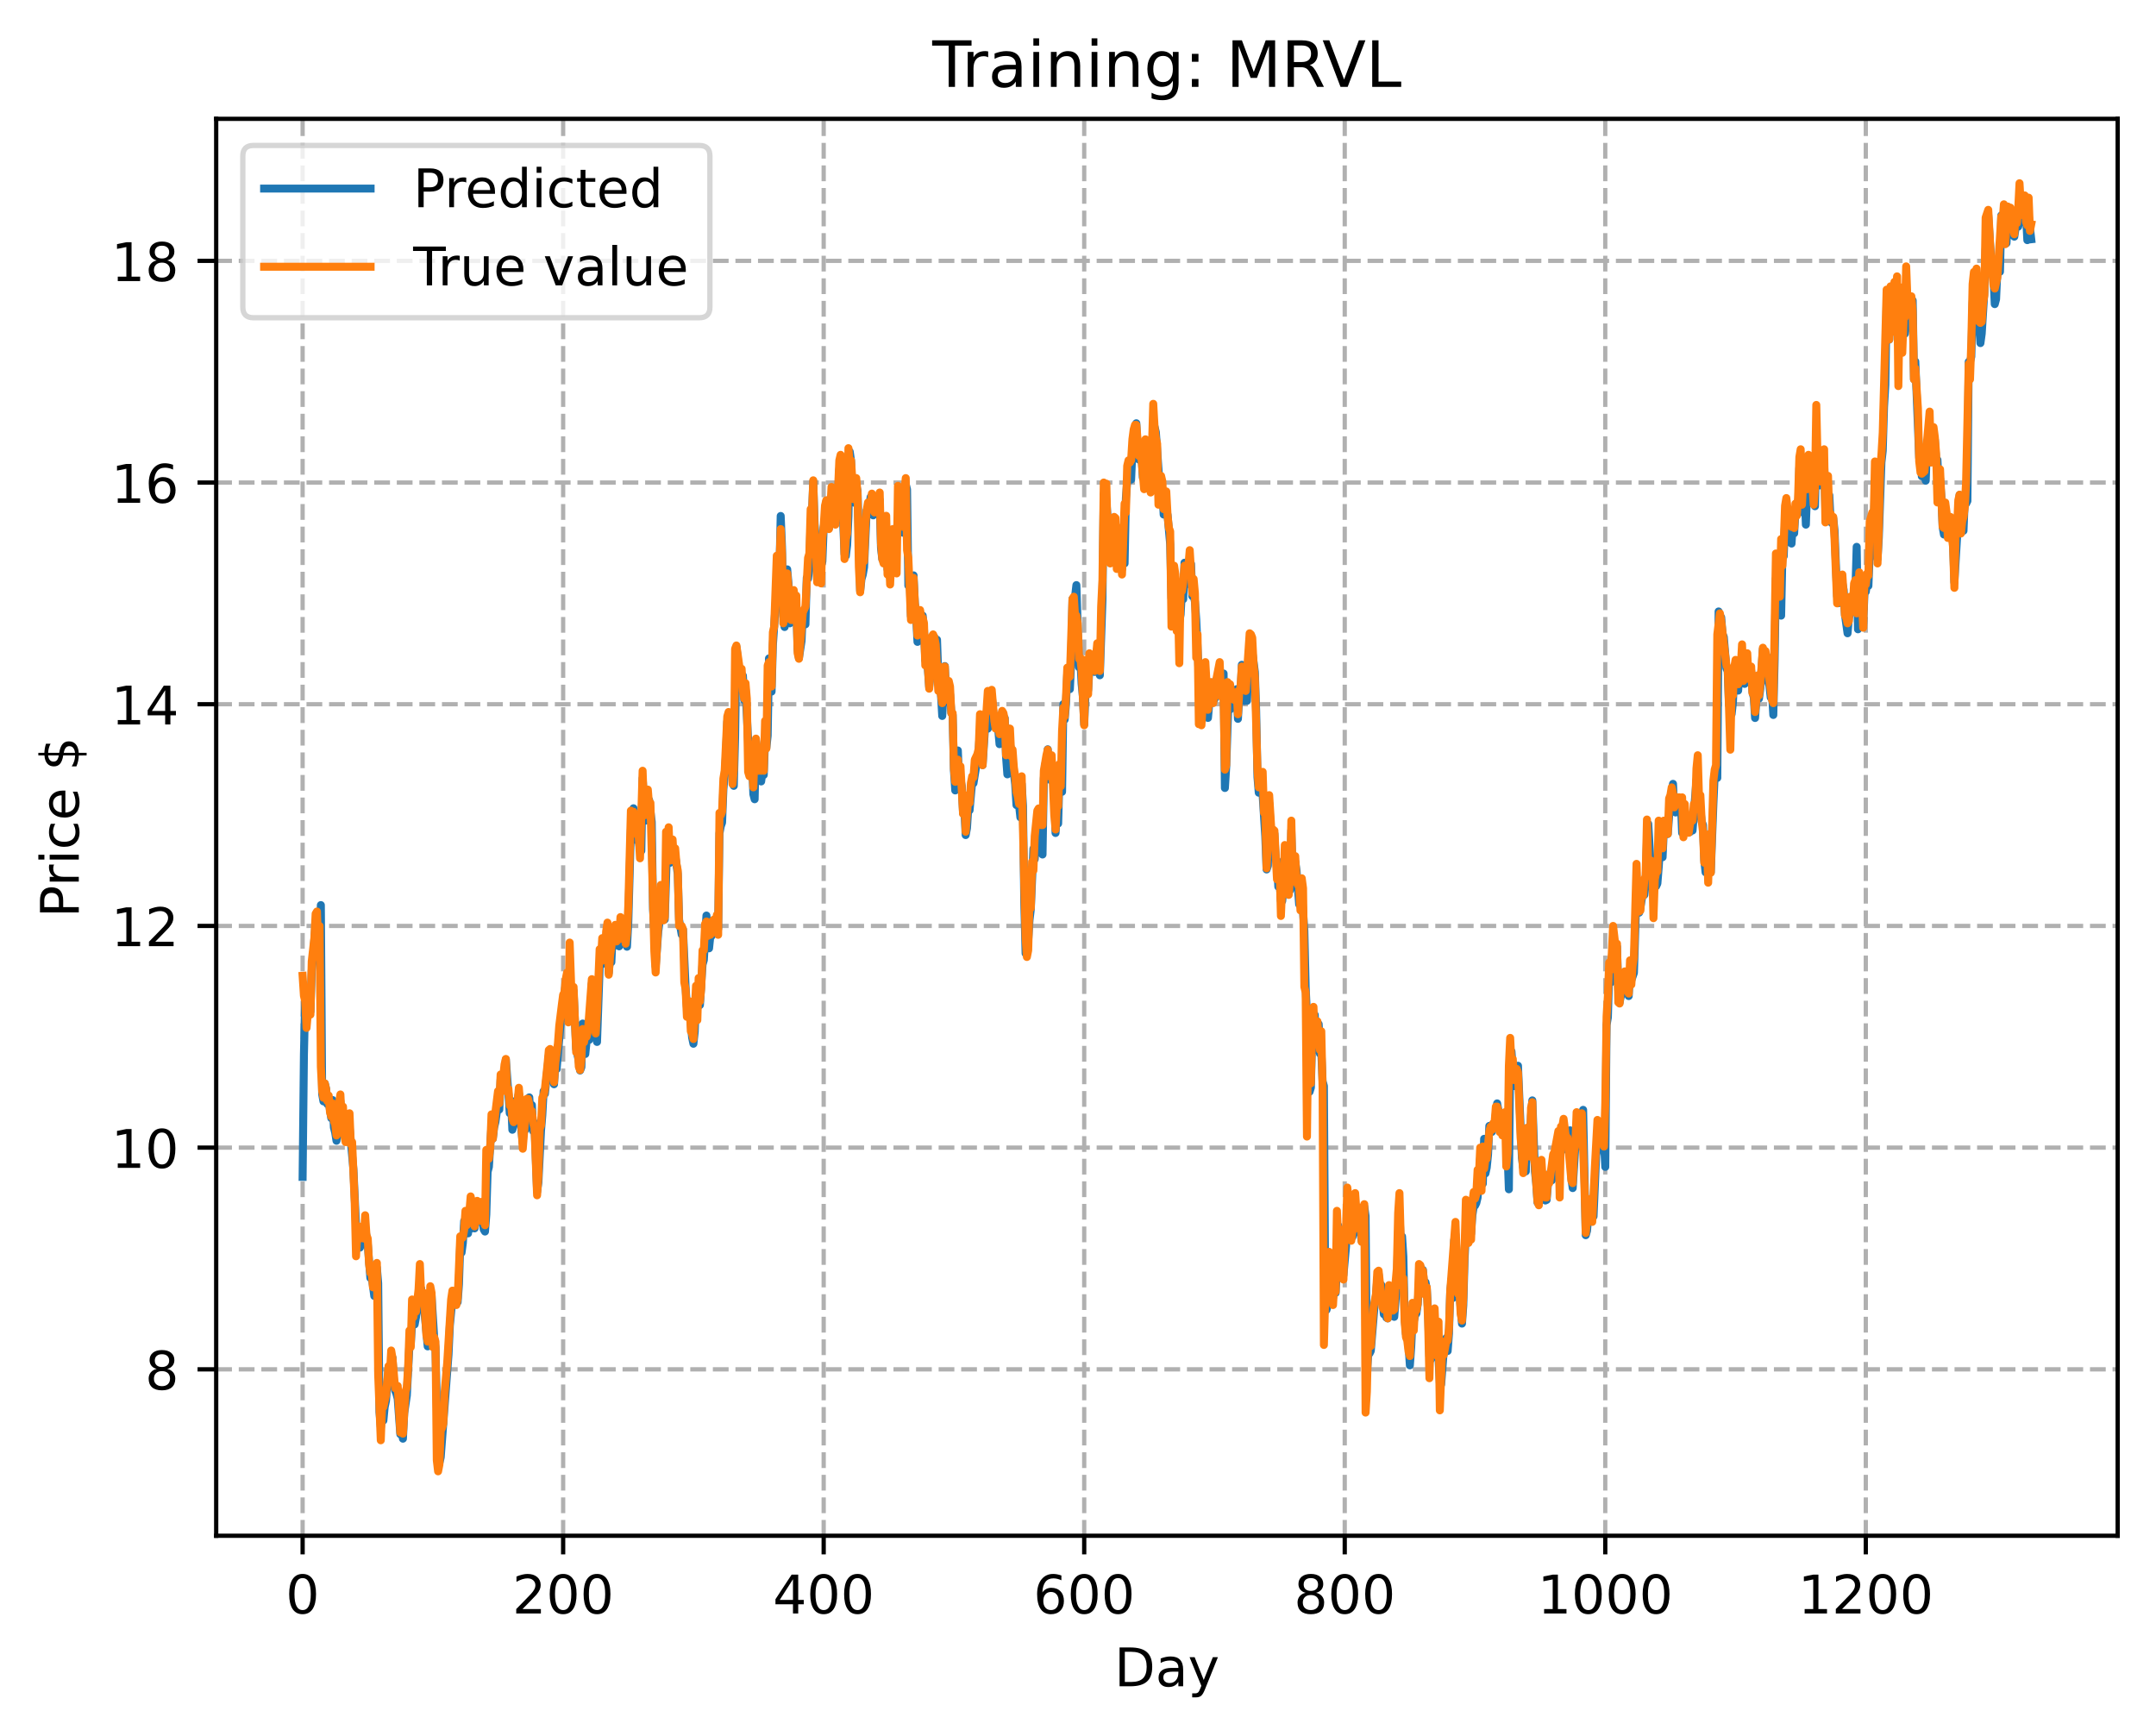 <?xml version="1.0" encoding="utf-8" standalone="no"?>
<!DOCTYPE svg PUBLIC "-//W3C//DTD SVG 1.1//EN"
  "http://www.w3.org/Graphics/SVG/1.1/DTD/svg11.dtd">
<!-- Created with matplotlib (https://matplotlib.org/) -->
<svg height="325.986pt" version="1.1" viewBox="0 0 404.923 325.986" width="404.923pt" xmlns="http://www.w3.org/2000/svg" xmlns:xlink="http://www.w3.org/1999/xlink">
 <defs>
  <style type="text/css">
*{stroke-linecap:butt;stroke-linejoin:round;}
  </style>
 </defs>
 <g id="figure_1">
  <g id="patch_1">
   <path d="M 0 325.986 
L 404.923 325.986 
L 404.923 0 
L 0 0 
z
" style="fill:#ffffff;"/>
  </g>
  <g id="axes_1">
   <g id="patch_2">
    <path d="M 40.603 288.43 
L 397.723 288.43 
L 397.723 22.318 
L 40.603 22.318 
z
" style="fill:#ffffff;"/>
   </g>
   <g id="matplotlib.axis_1">
    <g id="xtick_1">
     <g id="line2d_1">
      <path clip-path="url(#pfc5605feb7)" d="M 56.836 288.43 
L 56.836 22.318 
" style="fill:none;stroke:#b0b0b0;stroke-dasharray:2.96,1.28;stroke-dashoffset:0;stroke-width:0.8;"/>
     </g>
     <g id="line2d_2">
      <defs>
       <path d="M 0 0 
L 0 3.5 
" id="mf765d993b7" style="stroke:#000000;stroke-width:0.8;"/>
      </defs>
      <g>
       <use style="stroke:#000000;stroke-width:0.8;" x="56.836" xlink:href="#mf765d993b7" y="288.43"/>
      </g>
     </g>
     <g id="text_1">
      <!-- 0 -->
      <defs>
       <path d="M 31.781 66.406 
Q 24.172 66.406 20.328 58.906 
Q 16.5 51.422 16.5 36.375 
Q 16.5 21.391 20.328 13.891 
Q 24.172 6.391 31.781 6.391 
Q 39.453 6.391 43.281 13.891 
Q 47.125 21.391 47.125 36.375 
Q 47.125 51.422 43.281 58.906 
Q 39.453 66.406 31.781 66.406 
z
M 31.781 74.219 
Q 44.047 74.219 50.516 64.516 
Q 56.984 54.828 56.984 36.375 
Q 56.984 17.969 50.516 8.266 
Q 44.047 -1.422 31.781 -1.422 
Q 19.531 -1.422 13.062 8.266 
Q 6.594 17.969 6.594 36.375 
Q 6.594 54.828 13.062 64.516 
Q 19.531 74.219 31.781 74.219 
z
" id="DejaVuSans-48"/>
      </defs>
      <g transform="translate(53.655 303.029)scale(0.1 -0.1)">
       <use xlink:href="#DejaVuSans-48"/>
      </g>
     </g>
    </g>
    <g id="xtick_2">
     <g id="line2d_3">
      <path clip-path="url(#pfc5605feb7)" d="M 105.766 288.43 
L 105.766 22.318 
" style="fill:none;stroke:#b0b0b0;stroke-dasharray:2.96,1.28;stroke-dashoffset:0;stroke-width:0.8;"/>
     </g>
     <g id="line2d_4">
      <g>
       <use style="stroke:#000000;stroke-width:0.8;" x="105.766" xlink:href="#mf765d993b7" y="288.43"/>
      </g>
     </g>
     <g id="text_2">
      <!-- 200 -->
      <defs>
       <path d="M 19.188 8.297 
L 53.609 8.297 
L 53.609 0 
L 7.328 0 
L 7.328 8.297 
Q 12.938 14.109 22.625 23.891 
Q 32.328 33.688 34.812 36.531 
Q 39.547 41.844 41.422 45.531 
Q 43.312 49.219 43.312 52.781 
Q 43.312 58.594 39.234 62.25 
Q 35.156 65.922 28.609 65.922 
Q 23.969 65.922 18.812 64.312 
Q 13.672 62.703 7.812 59.422 
L 7.812 69.391 
Q 13.766 71.781 18.938 73 
Q 24.125 74.219 28.422 74.219 
Q 39.75 74.219 46.484 68.547 
Q 53.219 62.891 53.219 53.422 
Q 53.219 48.922 51.531 44.891 
Q 49.859 40.875 45.406 35.406 
Q 44.188 33.984 37.641 27.219 
Q 31.109 20.453 19.188 8.297 
z
" id="DejaVuSans-50"/>
      </defs>
      <g transform="translate(96.223 303.029)scale(0.1 -0.1)">
       <use xlink:href="#DejaVuSans-50"/>
       <use x="63.623" xlink:href="#DejaVuSans-48"/>
       <use x="127.246" xlink:href="#DejaVuSans-48"/>
      </g>
     </g>
    </g>
    <g id="xtick_3">
     <g id="line2d_5">
      <path clip-path="url(#pfc5605feb7)" d="M 154.697 288.43 
L 154.697 22.318 
" style="fill:none;stroke:#b0b0b0;stroke-dasharray:2.96,1.28;stroke-dashoffset:0;stroke-width:0.8;"/>
     </g>
     <g id="line2d_6">
      <g>
       <use style="stroke:#000000;stroke-width:0.8;" x="154.697" xlink:href="#mf765d993b7" y="288.43"/>
      </g>
     </g>
     <g id="text_3">
      <!-- 400 -->
      <defs>
       <path d="M 37.797 64.312 
L 12.891 25.391 
L 37.797 25.391 
z
M 35.203 72.906 
L 47.609 72.906 
L 47.609 25.391 
L 58.016 25.391 
L 58.016 17.188 
L 47.609 17.188 
L 47.609 0 
L 37.797 0 
L 37.797 17.188 
L 4.891 17.188 
L 4.891 26.703 
z
" id="DejaVuSans-52"/>
      </defs>
      <g transform="translate(145.153 303.029)scale(0.1 -0.1)">
       <use xlink:href="#DejaVuSans-52"/>
       <use x="63.623" xlink:href="#DejaVuSans-48"/>
       <use x="127.246" xlink:href="#DejaVuSans-48"/>
      </g>
     </g>
    </g>
    <g id="xtick_4">
     <g id="line2d_7">
      <path clip-path="url(#pfc5605feb7)" d="M 203.628 288.43 
L 203.628 22.318 
" style="fill:none;stroke:#b0b0b0;stroke-dasharray:2.96,1.28;stroke-dashoffset:0;stroke-width:0.8;"/>
     </g>
     <g id="line2d_8">
      <g>
       <use style="stroke:#000000;stroke-width:0.8;" x="203.628" xlink:href="#mf765d993b7" y="288.43"/>
      </g>
     </g>
     <g id="text_4">
      <!-- 600 -->
      <defs>
       <path d="M 33.016 40.375 
Q 26.375 40.375 22.484 35.828 
Q 18.609 31.297 18.609 23.391 
Q 18.609 15.531 22.484 10.953 
Q 26.375 6.391 33.016 6.391 
Q 39.656 6.391 43.531 10.953 
Q 47.406 15.531 47.406 23.391 
Q 47.406 31.297 43.531 35.828 
Q 39.656 40.375 33.016 40.375 
z
M 52.594 71.297 
L 52.594 62.312 
Q 48.875 64.062 45.094 64.984 
Q 41.312 65.922 37.594 65.922 
Q 27.828 65.922 22.672 59.328 
Q 17.531 52.734 16.797 39.406 
Q 19.672 43.656 24.016 45.922 
Q 28.375 48.188 33.594 48.188 
Q 44.578 48.188 50.953 41.516 
Q 57.328 34.859 57.328 23.391 
Q 57.328 12.156 50.688 5.359 
Q 44.047 -1.422 33.016 -1.422 
Q 20.359 -1.422 13.672 8.266 
Q 6.984 17.969 6.984 36.375 
Q 6.984 53.656 15.188 63.938 
Q 23.391 74.219 37.203 74.219 
Q 40.922 74.219 44.703 73.484 
Q 48.484 72.75 52.594 71.297 
z
" id="DejaVuSans-54"/>
      </defs>
      <g transform="translate(194.084 303.029)scale(0.1 -0.1)">
       <use xlink:href="#DejaVuSans-54"/>
       <use x="63.623" xlink:href="#DejaVuSans-48"/>
       <use x="127.246" xlink:href="#DejaVuSans-48"/>
      </g>
     </g>
    </g>
    <g id="xtick_5">
     <g id="line2d_9">
      <path clip-path="url(#pfc5605feb7)" d="M 252.558 288.43 
L 252.558 22.318 
" style="fill:none;stroke:#b0b0b0;stroke-dasharray:2.96,1.28;stroke-dashoffset:0;stroke-width:0.8;"/>
     </g>
     <g id="line2d_10">
      <g>
       <use style="stroke:#000000;stroke-width:0.8;" x="252.558" xlink:href="#mf765d993b7" y="288.43"/>
      </g>
     </g>
     <g id="text_5">
      <!-- 800 -->
      <defs>
       <path d="M 31.781 34.625 
Q 24.75 34.625 20.719 30.859 
Q 16.703 27.094 16.703 20.516 
Q 16.703 13.922 20.719 10.156 
Q 24.75 6.391 31.781 6.391 
Q 38.812 6.391 42.859 10.172 
Q 46.922 13.969 46.922 20.516 
Q 46.922 27.094 42.891 30.859 
Q 38.875 34.625 31.781 34.625 
z
M 21.922 38.812 
Q 15.578 40.375 12.031 44.719 
Q 8.5 49.078 8.5 55.328 
Q 8.5 64.062 14.719 69.141 
Q 20.953 74.219 31.781 74.219 
Q 42.672 74.219 48.875 69.141 
Q 55.078 64.062 55.078 55.328 
Q 55.078 49.078 51.531 44.719 
Q 48 40.375 41.703 38.812 
Q 48.828 37.156 52.797 32.312 
Q 56.781 27.484 56.781 20.516 
Q 56.781 9.906 50.312 4.234 
Q 43.844 -1.422 31.781 -1.422 
Q 19.734 -1.422 13.25 4.234 
Q 6.781 9.906 6.781 20.516 
Q 6.781 27.484 10.781 32.312 
Q 14.797 37.156 21.922 38.812 
z
M 18.312 54.391 
Q 18.312 48.734 21.844 45.562 
Q 25.391 42.391 31.781 42.391 
Q 38.141 42.391 41.719 45.562 
Q 45.312 48.734 45.312 54.391 
Q 45.312 60.062 41.719 63.234 
Q 38.141 66.406 31.781 66.406 
Q 25.391 66.406 21.844 63.234 
Q 18.312 60.062 18.312 54.391 
z
" id="DejaVuSans-56"/>
      </defs>
      <g transform="translate(243.015 303.029)scale(0.1 -0.1)">
       <use xlink:href="#DejaVuSans-56"/>
       <use x="63.623" xlink:href="#DejaVuSans-48"/>
       <use x="127.246" xlink:href="#DejaVuSans-48"/>
      </g>
     </g>
    </g>
    <g id="xtick_6">
     <g id="line2d_11">
      <path clip-path="url(#pfc5605feb7)" d="M 301.489 288.43 
L 301.489 22.318 
" style="fill:none;stroke:#b0b0b0;stroke-dasharray:2.96,1.28;stroke-dashoffset:0;stroke-width:0.8;"/>
     </g>
     <g id="line2d_12">
      <g>
       <use style="stroke:#000000;stroke-width:0.8;" x="301.489" xlink:href="#mf765d993b7" y="288.43"/>
      </g>
     </g>
     <g id="text_6">
      <!-- 1000 -->
      <defs>
       <path d="M 12.406 8.297 
L 28.516 8.297 
L 28.516 63.922 
L 10.984 60.406 
L 10.984 69.391 
L 28.422 72.906 
L 38.281 72.906 
L 38.281 8.297 
L 54.391 8.297 
L 54.391 0 
L 12.406 0 
z
" id="DejaVuSans-49"/>
      </defs>
      <g transform="translate(288.764 303.029)scale(0.1 -0.1)">
       <use xlink:href="#DejaVuSans-49"/>
       <use x="63.623" xlink:href="#DejaVuSans-48"/>
       <use x="127.246" xlink:href="#DejaVuSans-48"/>
       <use x="190.869" xlink:href="#DejaVuSans-48"/>
      </g>
     </g>
    </g>
    <g id="xtick_7">
     <g id="line2d_13">
      <path clip-path="url(#pfc5605feb7)" d="M 350.419 288.43 
L 350.419 22.318 
" style="fill:none;stroke:#b0b0b0;stroke-dasharray:2.96,1.28;stroke-dashoffset:0;stroke-width:0.8;"/>
     </g>
     <g id="line2d_14">
      <g>
       <use style="stroke:#000000;stroke-width:0.8;" x="350.419" xlink:href="#mf765d993b7" y="288.43"/>
      </g>
     </g>
     <g id="text_7">
      <!-- 1200 -->
      <g transform="translate(337.694 303.029)scale(0.1 -0.1)">
       <use xlink:href="#DejaVuSans-49"/>
       <use x="63.623" xlink:href="#DejaVuSans-50"/>
       <use x="127.246" xlink:href="#DejaVuSans-48"/>
       <use x="190.869" xlink:href="#DejaVuSans-48"/>
      </g>
     </g>
    </g>
    <g id="text_8">
     <!-- Day -->
     <defs>
      <path d="M 19.672 64.797 
L 19.672 8.109 
L 31.594 8.109 
Q 46.688 8.109 53.688 14.938 
Q 60.688 21.781 60.688 36.531 
Q 60.688 51.172 53.688 57.984 
Q 46.688 64.797 31.594 64.797 
z
M 9.812 72.906 
L 30.078 72.906 
Q 51.266 72.906 61.172 64.094 
Q 71.094 55.281 71.094 36.531 
Q 71.094 17.672 61.125 8.828 
Q 51.172 0 30.078 0 
L 9.812 0 
z
" id="DejaVuSans-68"/>
      <path d="M 34.281 27.484 
Q 23.391 27.484 19.188 25 
Q 14.984 22.516 14.984 16.5 
Q 14.984 11.719 18.141 8.906 
Q 21.297 6.109 26.703 6.109 
Q 34.188 6.109 38.703 11.406 
Q 43.219 16.703 43.219 25.484 
L 43.219 27.484 
z
M 52.203 31.203 
L 52.203 0 
L 43.219 0 
L 43.219 8.297 
Q 40.141 3.328 35.547 0.953 
Q 30.953 -1.422 24.312 -1.422 
Q 15.922 -1.422 10.953 3.297 
Q 6 8.016 6 15.922 
Q 6 25.141 12.172 29.828 
Q 18.359 34.516 30.609 34.516 
L 43.219 34.516 
L 43.219 35.406 
Q 43.219 41.609 39.141 45 
Q 35.062 48.391 27.688 48.391 
Q 23 48.391 18.547 47.266 
Q 14.109 46.141 10.016 43.891 
L 10.016 52.203 
Q 14.938 54.109 19.578 55.047 
Q 24.219 56 28.609 56 
Q 40.484 56 46.344 49.844 
Q 52.203 43.703 52.203 31.203 
z
" id="DejaVuSans-97"/>
      <path d="M 32.172 -5.078 
Q 28.375 -14.844 24.75 -17.812 
Q 21.141 -20.797 15.094 -20.797 
L 7.906 -20.797 
L 7.906 -13.281 
L 13.188 -13.281 
Q 16.891 -13.281 18.938 -11.516 
Q 21 -9.766 23.484 -3.219 
L 25.094 0.875 
L 2.984 54.688 
L 12.5 54.688 
L 29.594 11.922 
L 46.688 54.688 
L 56.203 54.688 
z
" id="DejaVuSans-121"/>
     </defs>
     <g transform="translate(209.29 316.707)scale(0.1 -0.1)">
      <use xlink:href="#DejaVuSans-68"/>
      <use x="77.002" xlink:href="#DejaVuSans-97"/>
      <use x="138.281" xlink:href="#DejaVuSans-121"/>
     </g>
    </g>
   </g>
   <g id="matplotlib.axis_2">
    <g id="ytick_1">
     <g id="line2d_15">
      <path clip-path="url(#pfc5605feb7)" d="M 40.603 257.18 
L 397.723 257.18 
" style="fill:none;stroke:#b0b0b0;stroke-dasharray:2.96,1.28;stroke-dashoffset:0;stroke-width:0.8;"/>
     </g>
     <g id="line2d_16">
      <defs>
       <path d="M 0 0 
L -3.5 0 
" id="m908d7b8742" style="stroke:#000000;stroke-width:0.8;"/>
      </defs>
      <g>
       <use style="stroke:#000000;stroke-width:0.8;" x="40.603" xlink:href="#m908d7b8742" y="257.18"/>
      </g>
     </g>
     <g id="text_9">
      <!-- 8 -->
      <g transform="translate(27.241 260.98)scale(0.1 -0.1)">
       <use xlink:href="#DejaVuSans-56"/>
      </g>
     </g>
    </g>
    <g id="ytick_2">
     <g id="line2d_17">
      <path clip-path="url(#pfc5605feb7)" d="M 40.603 215.542 
L 397.723 215.542 
" style="fill:none;stroke:#b0b0b0;stroke-dasharray:2.96,1.28;stroke-dashoffset:0;stroke-width:0.8;"/>
     </g>
     <g id="line2d_18">
      <g>
       <use style="stroke:#000000;stroke-width:0.8;" x="40.603" xlink:href="#m908d7b8742" y="215.542"/>
      </g>
     </g>
     <g id="text_10">
      <!-- 10 -->
      <g transform="translate(20.878 219.341)scale(0.1 -0.1)">
       <use xlink:href="#DejaVuSans-49"/>
       <use x="63.623" xlink:href="#DejaVuSans-48"/>
      </g>
     </g>
    </g>
    <g id="ytick_3">
     <g id="line2d_19">
      <path clip-path="url(#pfc5605feb7)" d="M 40.603 173.903 
L 397.723 173.903 
" style="fill:none;stroke:#b0b0b0;stroke-dasharray:2.96,1.28;stroke-dashoffset:0;stroke-width:0.8;"/>
     </g>
     <g id="line2d_20">
      <g>
       <use style="stroke:#000000;stroke-width:0.8;" x="40.603" xlink:href="#m908d7b8742" y="173.903"/>
      </g>
     </g>
     <g id="text_11">
      <!-- 12 -->
      <g transform="translate(20.878 177.702)scale(0.1 -0.1)">
       <use xlink:href="#DejaVuSans-49"/>
       <use x="63.623" xlink:href="#DejaVuSans-50"/>
      </g>
     </g>
    </g>
    <g id="ytick_4">
     <g id="line2d_21">
      <path clip-path="url(#pfc5605feb7)" d="M 40.603 132.265 
L 397.723 132.265 
" style="fill:none;stroke:#b0b0b0;stroke-dasharray:2.96,1.28;stroke-dashoffset:0;stroke-width:0.8;"/>
     </g>
     <g id="line2d_22">
      <g>
       <use style="stroke:#000000;stroke-width:0.8;" x="40.603" xlink:href="#m908d7b8742" y="132.265"/>
      </g>
     </g>
     <g id="text_12">
      <!-- 14 -->
      <g transform="translate(20.878 136.064)scale(0.1 -0.1)">
       <use xlink:href="#DejaVuSans-49"/>
       <use x="63.623" xlink:href="#DejaVuSans-52"/>
      </g>
     </g>
    </g>
    <g id="ytick_5">
     <g id="line2d_23">
      <path clip-path="url(#pfc5605feb7)" d="M 40.603 90.626 
L 397.723 90.626 
" style="fill:none;stroke:#b0b0b0;stroke-dasharray:2.96,1.28;stroke-dashoffset:0;stroke-width:0.8;"/>
     </g>
     <g id="line2d_24">
      <g>
       <use style="stroke:#000000;stroke-width:0.8;" x="40.603" xlink:href="#m908d7b8742" y="90.626"/>
      </g>
     </g>
     <g id="text_13">
      <!-- 16 -->
      <g transform="translate(20.878 94.425)scale(0.1 -0.1)">
       <use xlink:href="#DejaVuSans-49"/>
       <use x="63.623" xlink:href="#DejaVuSans-54"/>
      </g>
     </g>
    </g>
    <g id="ytick_6">
     <g id="line2d_25">
      <path clip-path="url(#pfc5605feb7)" d="M 40.603 48.988 
L 397.723 48.988 
" style="fill:none;stroke:#b0b0b0;stroke-dasharray:2.96,1.28;stroke-dashoffset:0;stroke-width:0.8;"/>
     </g>
     <g id="line2d_26">
      <g>
       <use style="stroke:#000000;stroke-width:0.8;" x="40.603" xlink:href="#m908d7b8742" y="48.988"/>
      </g>
     </g>
     <g id="text_14">
      <!-- 18 -->
      <g transform="translate(20.878 52.787)scale(0.1 -0.1)">
       <use xlink:href="#DejaVuSans-49"/>
       <use x="63.623" xlink:href="#DejaVuSans-56"/>
      </g>
     </g>
    </g>
    <g id="text_15">
     <!-- Price $ -->
     <defs>
      <path d="M 19.672 64.797 
L 19.672 37.406 
L 32.078 37.406 
Q 38.969 37.406 42.719 40.969 
Q 46.484 44.531 46.484 51.125 
Q 46.484 57.672 42.719 61.234 
Q 38.969 64.797 32.078 64.797 
z
M 9.812 72.906 
L 32.078 72.906 
Q 44.344 72.906 50.609 67.359 
Q 56.891 61.812 56.891 51.125 
Q 56.891 40.328 50.609 34.812 
Q 44.344 29.297 32.078 29.297 
L 19.672 29.297 
L 19.672 0 
L 9.812 0 
z
" id="DejaVuSans-80"/>
      <path d="M 41.109 46.297 
Q 39.594 47.172 37.812 47.578 
Q 36.031 48 33.891 48 
Q 26.266 48 22.188 43.047 
Q 18.109 38.094 18.109 28.812 
L 18.109 0 
L 9.078 0 
L 9.078 54.688 
L 18.109 54.688 
L 18.109 46.188 
Q 20.953 51.172 25.484 53.578 
Q 30.031 56 36.531 56 
Q 37.453 56 38.578 55.875 
Q 39.703 55.766 41.062 55.516 
z
" id="DejaVuSans-114"/>
      <path d="M 9.422 54.688 
L 18.406 54.688 
L 18.406 0 
L 9.422 0 
z
M 9.422 75.984 
L 18.406 75.984 
L 18.406 64.594 
L 9.422 64.594 
z
" id="DejaVuSans-105"/>
      <path d="M 48.781 52.594 
L 48.781 44.188 
Q 44.969 46.297 41.141 47.344 
Q 37.312 48.391 33.406 48.391 
Q 24.656 48.391 19.812 42.844 
Q 14.984 37.312 14.984 27.297 
Q 14.984 17.281 19.812 11.734 
Q 24.656 6.203 33.406 6.203 
Q 37.312 6.203 41.141 7.25 
Q 44.969 8.297 48.781 10.406 
L 48.781 2.094 
Q 45.016 0.344 40.984 -0.531 
Q 36.969 -1.422 32.422 -1.422 
Q 20.062 -1.422 12.781 6.344 
Q 5.516 14.109 5.516 27.297 
Q 5.516 40.672 12.859 48.328 
Q 20.219 56 33.016 56 
Q 37.156 56 41.109 55.141 
Q 45.062 54.297 48.781 52.594 
z
" id="DejaVuSans-99"/>
      <path d="M 56.203 29.594 
L 56.203 25.203 
L 14.891 25.203 
Q 15.484 15.922 20.484 11.062 
Q 25.484 6.203 34.422 6.203 
Q 39.594 6.203 44.453 7.469 
Q 49.312 8.734 54.109 11.281 
L 54.109 2.781 
Q 49.266 0.734 44.188 -0.344 
Q 39.109 -1.422 33.891 -1.422 
Q 20.797 -1.422 13.156 6.188 
Q 5.516 13.812 5.516 26.812 
Q 5.516 40.234 12.766 48.109 
Q 20.016 56 32.328 56 
Q 43.359 56 49.781 48.891 
Q 56.203 41.797 56.203 29.594 
z
M 47.219 32.234 
Q 47.125 39.594 43.094 43.984 
Q 39.062 48.391 32.422 48.391 
Q 24.906 48.391 20.391 44.141 
Q 15.875 39.891 15.188 32.172 
z
" id="DejaVuSans-101"/>
      <path id="DejaVuSans-32"/>
      <path d="M 33.797 -14.703 
L 28.906 -14.703 
L 28.859 0 
Q 23.734 0.094 18.609 1.188 
Q 13.484 2.297 8.297 4.5 
L 8.297 13.281 
Q 13.281 10.156 18.375 8.562 
Q 23.484 6.984 28.906 6.938 
L 28.906 29.203 
Q 18.109 30.953 13.203 35.156 
Q 8.297 39.359 8.297 46.688 
Q 8.297 54.641 13.625 59.219 
Q 18.953 63.812 28.906 64.5 
L 28.906 75.984 
L 33.797 75.984 
L 33.797 64.656 
Q 38.328 64.453 42.578 63.688 
Q 46.828 62.938 50.875 61.625 
L 50.875 53.078 
Q 46.828 55.125 42.547 56.25 
Q 38.281 57.375 33.797 57.562 
L 33.797 36.719 
Q 44.875 35.016 50.094 30.609 
Q 55.328 26.219 55.328 18.609 
Q 55.328 10.359 49.781 5.594 
Q 44.234 0.828 33.797 0.094 
z
M 28.906 37.594 
L 28.906 57.625 
Q 23.25 56.984 20.266 54.391 
Q 17.281 51.812 17.281 47.516 
Q 17.281 43.312 20.031 40.969 
Q 22.797 38.625 28.906 37.594 
z
M 33.797 28.219 
L 33.797 7.078 
Q 39.984 7.906 43.141 10.594 
Q 46.297 13.281 46.297 17.672 
Q 46.297 21.969 43.281 24.5 
Q 40.281 27.047 33.797 28.219 
z
" id="DejaVuSans-36"/>
     </defs>
     <g transform="translate(14.798 172.342)rotate(-90)scale(0.1 -0.1)">
      <use xlink:href="#DejaVuSans-80"/>
      <use x="58.553" xlink:href="#DejaVuSans-114"/>
      <use x="99.666" xlink:href="#DejaVuSans-105"/>
      <use x="127.449" xlink:href="#DejaVuSans-99"/>
      <use x="182.43" xlink:href="#DejaVuSans-101"/>
      <use x="243.953" xlink:href="#DejaVuSans-32"/>
      <use x="275.74" xlink:href="#DejaVuSans-36"/>
     </g>
    </g>
   </g>
   <g id="line2d_27">
    <path clip-path="url(#pfc5605feb7)" d="M 56.836 221.032 
L 57.081 198.09 
L 57.325 187.28 
L 57.57 186.815 
L 57.814 188.83 
L 58.059 185.64 
L 58.304 189.953 
L 58.548 182.323 
L 58.793 179.983 
L 59.282 173.275 
L 59.527 175.043 
L 59.772 178.064 
L 60.016 176.254 
L 60.261 169.988 
L 60.506 205.504 
L 60.75 206.849 
L 60.995 203.489 
L 61.24 204.465 
L 61.484 207.365 
L 61.729 206.867 
L 62.218 210.009 
L 62.463 206.6 
L 62.708 211.747 
L 62.952 212.713 
L 63.197 214.251 
L 63.931 206.815 
L 64.175 211.068 
L 64.42 209.267 
L 64.665 210.852 
L 64.909 213.314 
L 65.154 210.913 
L 65.399 214.487 
L 65.643 211.753 
L 66.377 219.621 
L 66.867 230.253 
L 67.111 233.5 
L 67.356 231.289 
L 67.601 234.317 
L 67.845 232.632 
L 68.09 231.747 
L 68.335 233.285 
L 68.579 230.542 
L 69.069 233.713 
L 69.558 240.024 
L 69.802 239.599 
L 70.292 243.4 
L 70.536 238.535 
L 70.781 238.096 
L 71.026 241.003 
L 71.27 265.183 
L 71.515 268.028 
L 71.76 266.029 
L 72.004 266.793 
L 72.249 264.244 
L 72.494 263.098 
L 72.983 256.716 
L 73.228 258.598 
L 73.472 255.957 
L 73.717 254.994 
L 73.962 259.423 
L 74.206 261.17 
L 74.451 261.76 
L 74.696 262.688 
L 75.185 269.362 
L 75.429 268.901 
L 75.674 270.205 
L 75.919 265.377 
L 76.408 262.101 
L 76.897 252.657 
L 77.142 252.59 
L 77.387 248.492 
L 77.631 248.154 
L 77.876 248.75 
L 78.121 247.433 
L 78.61 243.977 
L 78.855 242.011 
L 79.099 242.03 
L 79.344 245.199 
L 79.589 244.964 
L 80.078 250.159 
L 80.323 252.865 
L 80.567 251.676 
L 80.812 246.092 
L 81.056 243.384 
L 81.546 251.266 
L 81.79 253.053 
L 82.28 274.301 
L 82.524 274.773 
L 82.769 273.694 
L 84.237 254.382 
L 84.482 248.998 
L 84.971 243.934 
L 85.216 244.544 
L 85.46 243.472 
L 85.95 244.55 
L 86.194 241.22 
L 86.439 233.863 
L 86.684 235.26 
L 86.928 233.459 
L 87.173 229.325 
L 87.417 229.029 
L 87.662 230.768 
L 87.907 231.645 
L 88.151 227.452 
L 88.396 230.794 
L 88.641 227.287 
L 88.885 226.726 
L 89.13 230.706 
L 89.619 226.494 
L 90.109 228.943 
L 90.353 227.284 
L 90.843 230.898 
L 91.087 231.301 
L 91.332 228.114 
L 91.577 220.098 
L 91.821 219.161 
L 92.311 211.417 
L 92.555 213.871 
L 92.8 211.738 
L 93.044 210.741 
L 93.534 207.212 
L 93.778 208.385 
L 94.023 202.814 
L 94.268 202.522 
L 94.512 204.169 
L 94.757 202.469 
L 95.002 198.984 
L 95.491 205.501 
L 95.736 209.074 
L 95.98 206.713 
L 96.225 212.182 
L 96.714 210.386 
L 96.959 207.152 
L 97.204 206.434 
L 97.448 205.35 
L 97.693 207.856 
L 97.938 212.391 
L 98.182 214.76 
L 98.427 210.005 
L 98.672 212.193 
L 98.916 208.068 
L 99.161 208.991 
L 99.405 206.1 
L 99.65 209.763 
L 99.895 207.541 
L 100.139 212.443 
L 100.384 210.907 
L 100.873 223.807 
L 101.118 222.055 
L 101.607 212.348 
L 101.852 209.446 
L 102.097 204.932 
L 102.341 205.432 
L 103.075 198.246 
L 103.32 201.26 
L 103.565 201.04 
L 103.809 199.372 
L 104.054 203.635 
L 104.299 199.829 
L 104.543 200.794 
L 105.277 192.271 
L 105.766 188.9 
L 106.256 184.69 
L 106.5 183.543 
L 106.99 190.461 
L 107.234 186.495 
L 107.479 187.995 
L 107.724 186.114 
L 108.213 196.955 
L 108.702 199.219 
L 108.947 201.054 
L 109.192 200.429 
L 109.436 192.235 
L 109.681 193.583 
L 109.926 197.956 
L 110.17 195.557 
L 110.415 194.816 
L 110.66 195.302 
L 111.149 184.773 
L 111.393 189.872 
L 111.638 192.527 
L 111.883 191.667 
L 112.127 195.691 
L 112.617 181.703 
L 112.861 178.606 
L 113.106 181.072 
L 113.351 179.133 
L 113.595 180.165 
L 114.085 174.991 
L 114.329 182.715 
L 114.574 179.98 
L 114.819 180.714 
L 115.063 175.569 
L 115.308 174.899 
L 115.553 175.437 
L 115.797 177.542 
L 116.042 174.945 
L 116.287 177.733 
L 116.531 174.565 
L 116.776 175.597 
L 117.02 173.987 
L 117.265 174.309 
L 117.754 177.807 
L 117.999 173.281 
L 118.488 155.854 
L 118.733 152.873 
L 118.978 151.803 
L 119.222 154.151 
L 119.467 157.753 
L 119.712 156.607 
L 119.956 157.598 
L 120.201 159.71 
L 120.446 159.801 
L 120.69 146.165 
L 121.18 153.244 
L 121.424 154.109 
L 121.669 151.172 
L 121.914 150.264 
L 122.403 154.384 
L 122.648 170.743 
L 122.892 174.869 
L 123.137 181.536 
L 123.626 174.946 
L 123.871 173.122 
L 124.115 169.095 
L 124.36 168.509 
L 124.605 172.597 
L 124.849 172.687 
L 125.339 157.303 
L 125.583 157.861 
L 125.828 162.054 
L 126.073 161.382 
L 126.317 159.026 
L 126.807 160.645 
L 127.296 164.168 
L 127.541 172.743 
L 128.03 175.517 
L 128.275 174.59 
L 128.764 185.443 
L 129.008 189.133 
L 129.253 189.374 
L 129.498 189.34 
L 129.987 194.868 
L 130.232 196.03 
L 130.476 193.79 
L 130.721 187.33 
L 130.966 189.373 
L 131.21 187.676 
L 131.455 188.758 
L 131.944 181.15 
L 132.189 180.303 
L 132.678 171.951 
L 133.168 178.108 
L 133.412 175.76 
L 133.657 175.783 
L 133.902 174.899 
L 134.146 173.278 
L 134.391 174.836 
L 134.636 174.085 
L 134.88 174.446 
L 135.125 156.514 
L 135.369 155.162 
L 135.614 154.49 
L 135.859 148.236 
L 136.103 145.63 
L 136.348 141.825 
L 136.593 135.517 
L 136.837 140.078 
L 137.082 135.892 
L 137.327 136.993 
L 137.571 144.89 
L 137.816 147.592 
L 138.061 138.411 
L 138.305 121.493 
L 138.55 123.6 
L 138.795 127.087 
L 139.039 126.329 
L 139.284 127.98 
L 139.529 126.916 
L 139.773 131.488 
L 140.018 129.527 
L 140.507 139.077 
L 140.752 144.592 
L 140.996 144.527 
L 141.241 142.61 
L 141.486 149.156 
L 141.73 150.108 
L 141.975 139.219 
L 142.22 141.012 
L 142.464 144.833 
L 142.709 144.915 
L 142.954 146.764 
L 143.198 144.875 
L 143.443 145.549 
L 143.688 138.736 
L 143.932 140.426 
L 144.177 138.17 
L 144.422 123.66 
L 144.666 128.927 
L 144.911 129.892 
L 145.156 121.188 
L 146.134 106.77 
L 146.379 107.652 
L 146.624 96.907 
L 146.868 102.726 
L 147.113 115.704 
L 147.357 117.761 
L 147.602 115.032 
L 147.847 106.933 
L 148.091 109.677 
L 148.336 117.067 
L 148.581 115.653 
L 148.825 115.114 
L 149.07 116.167 
L 149.315 111.838 
L 149.559 114.043 
L 149.804 121.941 
L 150.049 123.57 
L 150.538 120.401 
L 150.783 114.896 
L 151.272 117.258 
L 151.517 108.534 
L 151.761 108.681 
L 152.006 106.416 
L 152.251 98.096 
L 152.495 96.637 
L 152.74 90.435 
L 152.984 98.262 
L 153.229 101.719 
L 153.474 108.424 
L 153.718 106.124 
L 153.963 105.855 
L 154.208 106.287 
L 154.452 105.44 
L 154.697 99.121 
L 154.942 97.375 
L 155.186 94.237 
L 155.431 93.986 
L 155.676 99.22 
L 155.92 95.027 
L 156.165 94.532 
L 156.41 96.897 
L 156.654 95.483 
L 156.899 98.1 
L 157.388 93.082 
L 157.633 88.161 
L 157.878 87.082 
L 158.612 104.04 
L 158.856 104.415 
L 159.101 102.377 
L 159.345 96.961 
L 159.59 84.834 
L 159.835 86.53 
L 160.079 92.636 
L 160.324 91.309 
L 160.569 94.467 
L 160.813 91.063 
L 161.058 92.246 
L 161.547 110.967 
L 161.792 108.77 
L 162.037 107.94 
L 162.281 106.559 
L 162.771 95.879 
L 163.015 95.966 
L 163.26 95.695 
L 163.505 93.36 
L 163.749 94.16 
L 163.994 96.788 
L 164.239 93.976 
L 164.728 96.184 
L 164.972 96.254 
L 165.217 93.899 
L 165.462 102.921 
L 165.706 105.023 
L 165.951 103.062 
L 166.196 102.886 
L 166.44 99.048 
L 166.685 106.917 
L 166.93 105.518 
L 167.174 108.382 
L 167.419 105.989 
L 167.664 99.936 
L 167.908 105.98 
L 168.642 97.304 
L 168.887 96.921 
L 169.132 97.172 
L 169.376 96.603 
L 169.621 100.057 
L 169.866 93.852 
L 170.11 90.971 
L 170.355 91.931 
L 170.6 109.986 
L 170.844 107.982 
L 171.089 115.73 
L 171.333 115.721 
L 171.578 108.062 
L 171.823 113.3 
L 172.067 115.784 
L 172.312 120.552 
L 172.557 115.452 
L 172.801 115.902 
L 173.046 118.023 
L 173.291 115.621 
L 173.535 118.265 
L 173.78 124.002 
L 174.025 122.46 
L 174.514 129.025 
L 174.759 126.541 
L 175.003 120.689 
L 175.248 121.993 
L 175.493 119.68 
L 175.737 122.212 
L 175.982 120.151 
L 176.227 126.936 
L 176.716 130.265 
L 176.96 134.464 
L 177.45 125.1 
L 177.694 130.276 
L 177.939 128.793 
L 178.184 129.88 
L 178.428 130.398 
L 178.673 133.901 
L 178.918 134.315 
L 179.162 144.704 
L 179.407 148.454 
L 179.652 145.485 
L 179.896 140.949 
L 180.141 147.088 
L 180.386 146.327 
L 180.63 147.631 
L 180.875 152.705 
L 181.12 152.12 
L 181.364 156.839 
L 181.609 155.55 
L 181.854 151.668 
L 182.098 152.178 
L 182.588 146.744 
L 182.832 147.1 
L 183.811 140.939 
L 184.055 137.286 
L 184.3 142.647 
L 184.545 143.685 
L 185.034 136.171 
L 185.279 135.649 
L 185.523 136.858 
L 185.768 132.054 
L 186.257 130.518 
L 186.747 135.901 
L 187.236 136.112 
L 187.481 137.018 
L 187.725 139.766 
L 187.97 135.942 
L 188.215 136.524 
L 188.704 134.875 
L 188.948 142.141 
L 189.193 145.433 
L 189.438 136.858 
L 189.682 139.734 
L 189.927 140.921 
L 190.661 147.275 
L 190.906 151.205 
L 191.15 150.121 
L 191.395 151.298 
L 191.64 153.51 
L 191.884 147.24 
L 192.129 151.376 
L 192.374 169.402 
L 192.618 179.063 
L 192.863 175.202 
L 193.108 176.715 
L 193.352 172.828 
L 193.597 170.762 
L 194.086 159.406 
L 194.331 161.369 
L 194.82 153.773 
L 195.065 153.841 
L 195.309 152.452 
L 195.554 154.481 
L 195.799 160.488 
L 196.043 146.251 
L 196.288 143.605 
L 196.533 144.374 
L 196.777 140.728 
L 197.022 146.399 
L 197.267 146.44 
L 197.511 142.995 
L 197.756 146.826 
L 198.001 147.814 
L 198.245 156.444 
L 198.49 152.526 
L 198.735 154.674 
L 198.979 145.802 
L 199.469 148.712 
L 199.713 132.238 
L 199.958 135.143 
L 200.203 132.245 
L 200.447 126.707 
L 200.936 129.429 
L 201.181 124.013 
L 201.426 112.49 
L 201.67 114.168 
L 202.16 109.889 
L 202.649 125.319 
L 202.894 123.668 
L 203.138 128.39 
L 203.383 130.881 
L 203.628 136.042 
L 203.872 130.12 
L 204.117 128.943 
L 204.362 129.608 
L 204.606 125.512 
L 204.851 126.285 
L 205.096 126.116 
L 205.34 125.271 
L 205.585 126.195 
L 205.83 123.998 
L 206.074 122.807 
L 206.319 122.23 
L 206.563 126.823 
L 207.053 112.752 
L 207.297 92.874 
L 207.542 92.05 
L 207.787 94.134 
L 208.521 103.754 
L 208.765 101.997 
L 209.01 99.067 
L 209.255 98.173 
L 209.744 101.648 
L 209.989 101.309 
L 210.478 105.607 
L 210.723 106.85 
L 210.967 102.6 
L 211.212 105.817 
L 211.457 93.515 
L 211.701 90.436 
L 212.191 86.599 
L 212.435 90.075 
L 212.68 84.619 
L 212.924 84.572 
L 213.414 79.497 
L 213.658 84.338 
L 213.903 86.314 
L 214.148 83.886 
L 214.392 85.472 
L 214.637 89.693 
L 214.882 88.608 
L 215.126 86.225 
L 215.371 89.297 
L 215.616 89.037 
L 215.86 83.384 
L 216.105 91.292 
L 216.35 88.563 
L 216.594 82.827 
L 216.839 80.151 
L 217.084 81.189 
L 217.818 91.541 
L 218.307 91.847 
L 218.551 96.64 
L 218.796 95.616 
L 219.041 95.769 
L 219.285 96.73 
L 219.775 102.264 
L 220.019 112.336 
L 220.264 113.471 
L 220.509 108.787 
L 220.753 109.682 
L 220.998 117.411 
L 221.243 113.031 
L 221.487 116.865 
L 221.732 115.403 
L 221.977 110.995 
L 222.221 112.543 
L 222.466 105.687 
L 222.711 107.379 
L 222.955 107.449 
L 223.2 109.693 
L 223.445 105.648 
L 223.689 105.902 
L 223.934 111.976 
L 224.179 111.723 
L 224.423 112.988 
L 224.668 116.348 
L 225.402 132.369 
L 225.646 131.64 
L 225.891 133.354 
L 226.136 133.535 
L 226.38 127.679 
L 226.625 129.351 
L 226.87 134.834 
L 227.114 132.144 
L 227.359 131.506 
L 227.604 128.159 
L 227.848 131.184 
L 228.093 131.358 
L 228.338 130.321 
L 228.582 127.939 
L 228.827 127.152 
L 229.072 125.452 
L 229.316 129.296 
L 229.561 130.278 
L 229.806 126.496 
L 230.05 147.995 
L 230.295 144.046 
L 230.784 129.591 
L 231.029 133.249 
L 231.273 130.243 
L 231.518 132.516 
L 231.763 130.314 
L 232.007 130.888 
L 232.252 129.439 
L 232.497 135.008 
L 232.741 130.842 
L 232.986 130.468 
L 233.231 124.86 
L 233.72 131.666 
L 233.965 131.119 
L 234.209 131.625 
L 234.454 124.447 
L 234.699 121.159 
L 234.943 121.212 
L 235.188 122.431 
L 235.677 126.185 
L 235.922 133.54 
L 236.167 145.937 
L 236.411 148.879 
L 236.9 145.538 
L 237.634 157.098 
L 237.879 163.296 
L 238.124 162.597 
L 238.368 150.859 
L 238.858 159.139 
L 239.347 156.587 
L 239.592 161.367 
L 239.836 161.615 
L 240.081 166.529 
L 240.326 165.638 
L 240.57 169.171 
L 240.815 169.222 
L 241.304 163.793 
L 241.549 161.296 
L 241.794 164.629 
L 242.038 164.766 
L 242.283 167.212 
L 242.527 155.973 
L 242.772 164.102 
L 243.017 164.395 
L 243.261 161.87 
L 243.506 163.519 
L 243.995 169.853 
L 244.24 166.346 
L 244.485 167.581 
L 244.974 174.84 
L 245.219 185.399 
L 245.463 190.585 
L 245.708 203.794 
L 245.953 205.052 
L 246.197 204.267 
L 246.442 194.636 
L 246.687 190.414 
L 246.931 190.608 
L 247.176 197.172 
L 247.665 192.346 
L 247.91 197.899 
L 248.155 197.612 
L 248.399 203.091 
L 248.644 203.972 
L 248.888 242.962 
L 249.133 246.014 
L 249.378 245.134 
L 249.622 238.125 
L 249.867 239.309 
L 250.112 243.93 
L 250.356 243.706 
L 250.601 241.201 
L 250.846 242.827 
L 251.09 238.034 
L 251.335 230.196 
L 251.58 234.933 
L 251.824 235.047 
L 252.069 234.854 
L 252.314 239.465 
L 252.803 234.081 
L 253.048 227.854 
L 253.292 226.538 
L 253.537 227.457 
L 253.782 227.834 
L 254.026 232.283 
L 254.271 231.08 
L 254.515 227.285 
L 254.76 227.768 
L 255.005 229.273 
L 255.249 227.657 
L 255.494 231.239 
L 255.739 233.095 
L 255.983 233.298 
L 256.228 226.622 
L 256.473 228.407 
L 256.717 258.15 
L 256.962 254.452 
L 257.207 254.205 
L 257.451 253.72 
L 258.185 244.85 
L 258.43 243.326 
L 258.675 240.057 
L 258.919 239.324 
L 259.164 242.109 
L 259.409 241.318 
L 259.898 246.838 
L 260.143 245.775 
L 260.387 247.462 
L 260.632 247.615 
L 260.876 243.329 
L 261.121 243.143 
L 261.366 244.107 
L 261.855 247.32 
L 262.344 241.161 
L 262.589 232.048 
L 262.834 227.424 
L 263.078 233.725 
L 263.323 232.22 
L 263.568 236 
L 263.812 247.442 
L 264.057 250.503 
L 264.302 249.174 
L 264.791 256.434 
L 265.036 253.066 
L 265.28 247.877 
L 265.525 248.174 
L 265.77 247.066 
L 266.014 246.681 
L 266.259 244.978 
L 266.748 237.834 
L 266.993 240.04 
L 267.237 238.501 
L 267.482 241.535 
L 267.727 240.819 
L 267.971 242.147 
L 268.216 246.528 
L 268.461 254.724 
L 268.705 255.352 
L 269.439 247.91 
L 269.684 250.935 
L 269.929 250.597 
L 270.418 259.714 
L 270.663 260.002 
L 271.152 253.731 
L 271.397 253.827 
L 271.641 251.293 
L 271.886 253.736 
L 272.131 250.515 
L 272.375 242.547 
L 272.62 240.261 
L 272.864 243.79 
L 273.109 232.956 
L 273.354 231.893 
L 273.843 239.683 
L 274.577 248.59 
L 274.822 245.205 
L 275.066 236.352 
L 275.311 231.608 
L 275.556 230.091 
L 275.8 232.837 
L 276.045 230.762 
L 276.29 231.657 
L 276.534 228.198 
L 276.779 226.579 
L 277.024 226.44 
L 277.268 225.938 
L 277.513 224.916 
L 278.002 217.597 
L 278.491 222.308 
L 278.736 213.889 
L 278.981 220.387 
L 279.225 219.29 
L 279.47 216.865 
L 279.715 211.462 
L 279.959 211.877 
L 280.204 212.584 
L 280.449 211.065 
L 280.693 211.301 
L 281.183 207.233 
L 281.427 208.628 
L 281.917 212.366 
L 282.161 212.986 
L 282.406 210.932 
L 282.895 209.93 
L 283.385 223.364 
L 283.629 197.53 
L 283.874 197.472 
L 284.363 203.982 
L 284.608 201.089 
L 284.852 202.647 
L 285.097 200.163 
L 285.831 217.421 
L 286.076 219.257 
L 286.32 218.372 
L 286.565 219.998 
L 286.81 212.224 
L 287.054 216.496 
L 287.299 216.052 
L 287.544 209.585 
L 287.788 206.668 
L 288.278 219.984 
L 288.522 222.281 
L 288.767 225.858 
L 289.256 225.48 
L 289.501 221.996 
L 289.746 220.503 
L 289.99 221.633 
L 290.235 225.47 
L 290.479 225.356 
L 290.724 222.31 
L 290.969 221.495 
L 291.213 220.125 
L 291.458 221.672 
L 291.703 217.503 
L 291.947 217.586 
L 292.681 213.247 
L 292.926 214.492 
L 293.171 214.338 
L 293.66 211.45 
L 293.905 213.053 
L 294.149 215.907 
L 294.639 212.926 
L 294.883 212.29 
L 295.128 221.35 
L 295.373 223.139 
L 296.106 211.259 
L 296.351 215.347 
L 296.596 212.639 
L 296.84 213.846 
L 297.085 212.088 
L 297.33 208.446 
L 297.819 231.986 
L 298.064 231.156 
L 298.308 228.041 
L 298.553 226.599 
L 298.798 225.934 
L 299.042 228.82 
L 299.287 228.445 
L 299.776 216.992 
L 300.021 215.618 
L 300.266 213.607 
L 300.51 215.066 
L 300.755 214.033 
L 301 215.869 
L 301.244 214.295 
L 301.489 219.161 
L 301.734 192.507 
L 301.978 191.085 
L 302.223 182.405 
L 302.467 184.579 
L 302.712 182.443 
L 302.957 181.426 
L 303.201 177.31 
L 303.446 179.401 
L 303.691 177.823 
L 303.935 185.964 
L 304.18 188.268 
L 304.425 187.012 
L 304.914 186.433 
L 305.159 183.504 
L 305.403 185.549 
L 305.893 187.073 
L 306.137 182.351 
L 306.382 184.104 
L 306.871 182.711 
L 307.361 167.214 
L 307.85 171.41 
L 308.094 170.475 
L 308.584 167.324 
L 308.828 168.078 
L 309.073 165.735 
L 309.318 157.729 
L 309.562 154.738 
L 310.052 163.151 
L 310.296 163.047 
L 310.541 167.537 
L 310.786 165.567 
L 311.03 166.457 
L 311.275 165.933 
L 311.52 162.906 
L 312.009 155.346 
L 312.254 160.996 
L 312.498 155.661 
L 312.988 154.339 
L 313.232 156.623 
L 313.722 149.956 
L 314.211 147.218 
L 314.455 152.248 
L 314.7 152.593 
L 314.945 150.115 
L 315.189 150.775 
L 315.434 151.953 
L 315.679 150.557 
L 315.923 156.437 
L 316.168 153.752 
L 316.413 154.639 
L 316.657 153.276 
L 316.902 156.172 
L 317.147 153.363 
L 317.391 156.271 
L 317.636 153.434 
L 317.881 155.98 
L 318.615 146.518 
L 318.859 150.289 
L 319.104 149.545 
L 319.593 154.312 
L 319.838 154.942 
L 320.082 161.603 
L 320.327 163.829 
L 320.572 157.543 
L 320.816 160.082 
L 321.061 161.245 
L 321.306 163.825 
L 321.795 150.986 
L 322.04 145.45 
L 322.284 144.882 
L 322.529 146.107 
L 322.774 114.838 
L 323.018 117.085 
L 323.263 115.955 
L 323.508 119.053 
L 323.752 119.623 
L 324.242 125.545 
L 324.486 126.049 
L 324.731 132.398 
L 324.976 132.845 
L 325.22 134.105 
L 325.465 131.918 
L 325.71 126.401 
L 325.954 128.337 
L 326.199 125.395 
L 326.443 129.705 
L 326.688 126.695 
L 326.933 127.493 
L 327.177 122.918 
L 327.667 128.438 
L 327.911 125.748 
L 328.156 124.775 
L 328.401 126.834 
L 328.645 126.507 
L 328.89 125.969 
L 329.135 129.956 
L 329.379 130.971 
L 329.624 134.848 
L 330.113 128.145 
L 330.358 131.215 
L 330.603 129.386 
L 331.092 121.92 
L 331.337 122.791 
L 331.581 125.812 
L 331.826 123.25 
L 332.07 127.926 
L 332.315 128.792 
L 332.56 130.991 
L 332.804 130.255 
L 333.049 134.279 
L 333.294 124.128 
L 333.538 108.65 
L 334.028 110.419 
L 334.272 114.655 
L 334.517 115.625 
L 334.762 103.93 
L 335.006 104.461 
L 335.251 97.922 
L 335.496 96.559 
L 335.985 98.019 
L 336.23 99.28 
L 336.474 102.088 
L 336.719 98.118 
L 336.964 100.165 
L 337.208 95.914 
L 337.453 96.486 
L 337.698 96.463 
L 337.942 87.907 
L 338.187 86.309 
L 338.431 91.346 
L 338.676 92.798 
L 338.921 91.856 
L 339.165 98.534 
L 339.41 91.681 
L 339.655 94.233 
L 339.899 87.726 
L 340.144 91.512 
L 340.878 95.077 
L 341.123 83.645 
L 341.367 84.652 
L 341.612 90.565 
L 341.857 91.163 
L 342.101 89.486 
L 342.346 88.978 
L 342.591 86.502 
L 342.835 95.79 
L 343.325 93.219 
L 343.569 93.014 
L 343.814 98.001 
L 344.058 98.255 
L 344.303 97.341 
L 344.548 99.63 
L 345.037 111.92 
L 345.282 113.289 
L 345.771 109.708 
L 346.016 109.507 
L 346.26 110.761 
L 346.505 115.457 
L 346.994 118.938 
L 347.239 116.003 
L 347.484 115.17 
L 347.728 113.416 
L 347.973 113.57 
L 348.218 114.674 
L 348.462 111.037 
L 348.707 102.704 
L 348.952 118.19 
L 349.196 110.403 
L 349.686 112.429 
L 349.93 117.17 
L 350.175 111.296 
L 350.419 111.135 
L 350.664 109.51 
L 350.909 110.027 
L 351.398 97.857 
L 351.643 98.277 
L 351.887 101.022 
L 352.132 90.883 
L 352.377 87.857 
L 352.621 104.97 
L 352.866 100.922 
L 353.355 86.845 
L 353.6 84.66 
L 353.845 76.433 
L 354.089 72.268 
L 354.334 57.147 
L 354.579 62.05 
L 354.823 63.779 
L 355.068 55.239 
L 355.313 59.075 
L 355.557 59.514 
L 355.802 55.459 
L 356.046 56.786 
L 356.291 54.67 
L 356.536 64.683 
L 356.78 64.322 
L 357.025 56.989 
L 357.27 59.342 
L 357.514 62.927 
L 357.759 62.659 
L 358.004 60.571 
L 358.248 56.76 
L 358.493 57.725 
L 358.738 58.137 
L 359.227 56.441 
L 359.472 71.228 
L 359.716 67.889 
L 360.45 85.981 
L 360.695 84.351 
L 360.94 89.457 
L 361.184 88.685 
L 361.429 89.236 
L 361.674 90.28 
L 361.918 83.335 
L 362.163 82.204 
L 362.407 79.59 
L 362.652 84.505 
L 362.897 86.755 
L 363.141 82.194 
L 363.386 82.616 
L 363.631 86.452 
L 363.875 86.369 
L 364.12 91.975 
L 364.365 89.903 
L 364.609 93.258 
L 364.854 98.97 
L 365.099 100.393 
L 365.343 97.316 
L 365.588 98.19 
L 365.833 100.458 
L 366.077 99.729 
L 366.322 98.163 
L 366.567 99.383 
L 366.811 101.876 
L 367.056 109.365 
L 368.034 92.944 
L 368.279 99.471 
L 368.524 98.43 
L 368.768 99.685 
L 369.013 93.73 
L 369.258 94.582 
L 369.502 94.086 
L 369.747 67.956 
L 369.992 67.938 
L 370.236 66.985 
L 370.481 56.928 
L 370.726 53.155 
L 370.97 53.215 
L 371.215 54.08 
L 371.949 64.436 
L 372.194 62.636 
L 372.683 54.825 
L 372.928 46.816 
L 373.417 40.416 
L 373.906 48.15 
L 374.151 48.791 
L 374.395 51.994 
L 374.64 57.117 
L 374.885 56.204 
L 375.129 50.837 
L 375.374 51.057 
L 375.619 51.037 
L 375.863 40.468 
L 376.108 40.601 
L 376.353 39.959 
L 376.597 42.055 
L 376.842 45.674 
L 377.087 40.669 
L 377.331 39.601 
L 377.576 39.637 
L 377.821 43.157 
L 378.065 43.426 
L 378.31 44.448 
L 378.799 41.221 
L 379.044 42.568 
L 379.289 41.458 
L 379.533 38.057 
L 379.778 37.104 
L 380.022 40.769 
L 380.267 41.583 
L 380.512 40.399 
L 380.756 45.1 
L 381.001 40.587 
L 381.49 44.933 
L 381.49 44.933 
" style="fill:none;stroke:#1f77b4;stroke-linecap:square;stroke-width:1.5;"/>
   </g>
   <g id="line2d_28">
    <path clip-path="url(#pfc5605feb7)" d="M 56.836 183.272 
L 57.081 187.019 
L 57.325 188.06 
L 57.57 193.057 
L 57.814 190.351 
L 58.059 186.395 
L 58.304 190.559 
L 58.548 180.565 
L 59.038 176.193 
L 59.282 171.613 
L 59.527 171.197 
L 59.772 178.484 
L 60.016 173.903 
L 60.261 200.344 
L 60.506 204.924 
L 60.75 206.173 
L 60.995 203.467 
L 61.24 204.508 
L 61.484 206.798 
L 61.729 205.757 
L 61.974 208.88 
L 62.218 209.712 
L 62.463 207.214 
L 62.708 210.545 
L 62.952 211.17 
L 63.197 213.252 
L 63.441 208.671 
L 63.931 205.549 
L 64.175 210.545 
L 64.42 207.839 
L 64.665 213.252 
L 64.909 214.501 
L 65.154 210.753 
L 65.399 213.252 
L 65.643 209.088 
L 65.888 214.917 
L 66.133 214.501 
L 66.622 225.951 
L 66.867 235.945 
L 67.111 231.573 
L 67.356 230.324 
L 67.601 232.614 
L 67.845 232.405 
L 68.09 230.532 
L 68.335 232.614 
L 68.579 228.242 
L 68.824 231.989 
L 69.069 232.614 
L 69.313 237.402 
L 69.558 239.068 
L 69.802 238.859 
L 70.047 241.774 
L 70.292 240.525 
L 70.536 238.027 
L 70.781 237.194 
L 71.026 258.221 
L 71.515 270.505 
L 71.76 263.843 
L 72.004 264.259 
L 72.494 261.969 
L 72.983 256.556 
L 73.228 258.013 
L 73.472 253.641 
L 73.717 255.098 
L 74.206 260.72 
L 74.696 260.303 
L 75.185 269.047 
L 75.429 266.549 
L 75.674 269.256 
L 76.163 261.344 
L 76.408 260.511 
L 76.653 256.764 
L 76.897 249.894 
L 77.142 253.017 
L 77.387 244.064 
L 77.631 247.395 
L 77.876 245.73 
L 78.121 246.354 
L 78.61 242.191 
L 78.855 237.402 
L 79.099 243.231 
L 79.344 243.856 
L 79.589 242.815 
L 80.078 250.726 
L 80.323 251.976 
L 80.567 247.812 
L 80.812 241.566 
L 81.056 242.815 
L 81.301 253.017 
L 81.546 251.143 
L 81.79 251.976 
L 82.035 274.252 
L 82.28 276.334 
L 82.524 275.085 
L 82.769 268.631 
L 83.014 268.215 
L 83.258 267.382 
L 83.503 261.552 
L 83.992 255.931 
L 84.726 244.064 
L 84.971 242.399 
L 85.216 244.272 
L 85.46 242.399 
L 85.705 245.105 
L 85.95 243.856 
L 86.439 232.197 
L 86.684 232.614 
L 86.928 232.405 
L 87.173 230.948 
L 87.417 227.409 
L 87.662 230.115 
L 87.907 228.45 
L 88.151 227.617 
L 88.396 224.702 
L 88.641 225.951 
L 88.885 226.576 
L 89.13 230.324 
L 89.375 226.784 
L 89.619 225.535 
L 90.109 229.283 
L 90.353 225.743 
L 90.598 228.45 
L 90.843 228.866 
L 91.087 230.115 
L 91.332 215.958 
L 91.577 216.583 
L 91.821 217.624 
L 92.066 215.542 
L 92.311 209.296 
L 92.555 213.876 
L 93.044 208.88 
L 93.534 204.924 
L 93.778 207.214 
L 94.023 201.801 
L 94.268 203.258 
L 94.512 202.217 
L 94.757 199.927 
L 95.002 198.886 
L 95.246 205.132 
L 95.491 204.508 
L 95.736 207.631 
L 95.98 207.006 
L 96.225 210.129 
L 96.47 210.753 
L 96.714 210.129 
L 96.959 207.214 
L 97.204 207.006 
L 97.448 204.299 
L 97.693 207.422 
L 98.182 215.75 
L 98.916 206.381 
L 99.161 206.381 
L 99.405 207.422 
L 99.65 209.504 
L 99.895 208.671 
L 100.139 210.962 
L 100.384 211.794 
L 100.873 224.494 
L 101.118 220.747 
L 101.363 212.003 
L 101.607 211.378 
L 101.852 206.173 
L 102.097 205.757 
L 102.341 204.508 
L 102.831 199.927 
L 103.075 197.221 
L 103.32 197.013 
L 103.565 200.136 
L 103.809 199.303 
L 104.054 203.258 
L 104.299 199.511 
L 104.788 195.972 
L 105.032 192.641 
L 105.522 188.685 
L 105.766 186.811 
L 106.011 186.395 
L 106.256 183.897 
L 106.5 182.647 
L 106.745 192.016 
L 106.99 177.026 
L 107.479 190.975 
L 107.724 185.354 
L 108.213 197.637 
L 108.458 195.972 
L 108.702 200.344 
L 108.947 200.968 
L 109.192 198.886 
L 109.436 193.265 
L 109.681 195.764 
L 109.926 194.306 
L 110.17 194.723 
L 110.415 193.682 
L 111.149 183.897 
L 111.393 193.265 
L 111.638 189.934 
L 111.883 194.098 
L 112.127 190.142 
L 112.617 178.275 
L 112.861 180.565 
L 113.106 176.193 
L 113.351 179.108 
L 113.595 180.357 
L 113.84 174.944 
L 114.085 173.279 
L 114.329 183.064 
L 114.574 179.524 
L 114.819 177.859 
L 115.063 175.361 
L 115.553 173.695 
L 115.797 176.818 
L 116.042 173.903 
L 116.287 176.402 
L 116.531 172.238 
L 116.776 174.736 
L 117.02 173.695 
L 117.265 174.736 
L 117.51 177.234 
L 117.754 175.361 
L 117.999 170.156 
L 118.488 152.251 
L 118.733 152.668 
L 118.978 152.459 
L 119.222 153.5 
L 119.467 156.623 
L 119.712 155.166 
L 119.956 157.04 
L 120.201 161.204 
L 120.69 144.756 
L 120.935 151.627 
L 121.18 153.084 
L 121.424 152.668 
L 121.669 148.296 
L 121.914 151.418 
L 122.158 150.794 
L 122.892 178.692 
L 123.137 182.647 
L 123.626 173.487 
L 123.871 170.572 
L 124.115 166.2 
L 124.36 168.282 
L 124.605 172.862 
L 124.849 172.238 
L 125.094 156.207 
L 125.339 159.538 
L 125.583 155.374 
L 125.828 161.62 
L 126.073 158.081 
L 126.317 157.664 
L 126.562 161.62 
L 126.807 159.33 
L 127.051 162.244 
L 127.296 163.494 
L 127.541 173.903 
L 128.03 173.903 
L 128.275 174.528 
L 128.519 184.521 
L 128.764 185.77 
L 129.008 190.975 
L 129.253 188.893 
L 129.498 188.06 
L 129.742 193.682 
L 129.987 194.098 
L 130.232 195.139 
L 130.721 185.146 
L 130.966 191.6 
L 131.21 183.688 
L 131.455 188.06 
L 131.7 185.562 
L 131.944 178.484 
L 132.189 178.484 
L 132.434 173.487 
L 132.678 173.071 
L 132.923 175.777 
L 133.168 175.152 
L 133.412 175.569 
L 133.657 174.944 
L 133.902 172.862 
L 134.146 172.654 
L 134.391 174.32 
L 134.636 171.821 
L 134.88 175.569 
L 135.125 152.668 
L 135.369 153.084 
L 135.614 152.459 
L 135.859 146.214 
L 136.103 144.756 
L 136.593 134.555 
L 136.837 133.722 
L 137.082 134.555 
L 137.327 137.678 
L 137.571 147.255 
L 137.816 144.548 
L 138.061 121.855 
L 138.305 121.231 
L 139.039 126.435 
L 139.284 125.603 
L 139.529 129.766 
L 139.773 131.224 
L 140.018 128.309 
L 140.263 131.224 
L 140.507 144.964 
L 140.752 145.797 
L 140.996 141.842 
L 141.241 143.299 
L 141.486 147.879 
L 141.73 140.592 
L 141.975 138.719 
L 142.464 144.756 
L 142.709 144.548 
L 142.954 144.756 
L 143.198 144.34 
L 143.443 144.756 
L 143.688 135.388 
L 143.932 140.592 
L 144.177 124.978 
L 144.422 124.353 
L 144.666 128.934 
L 144.911 128.934 
L 145.156 118.732 
L 145.4 117.691 
L 145.89 104.367 
L 146.134 108.114 
L 146.379 106.449 
L 146.624 99.37 
L 146.868 104.159 
L 147.113 117.067 
L 147.357 116.026 
L 147.602 113.527 
L 147.847 107.698 
L 148.091 110.404 
L 148.336 114.568 
L 148.581 116.442 
L 148.825 116.442 
L 149.07 110.821 
L 149.315 113.111 
L 149.559 111.862 
L 149.804 122.688 
L 150.049 123.729 
L 150.783 114.985 
L 151.272 113.944 
L 151.761 104.783 
L 152.006 103.951 
L 152.251 95.623 
L 152.495 96.664 
L 152.74 90.21 
L 152.984 99.787 
L 153.229 103.118 
L 153.474 109.364 
L 153.963 104.159 
L 154.208 109.572 
L 154.452 101.036 
L 154.697 98.954 
L 154.942 94.998 
L 155.186 93.957 
L 155.431 94.79 
L 155.676 99.37 
L 155.92 96.247 
L 156.165 91.459 
L 156.41 97.913 
L 156.654 96.872 
L 156.899 98.537 
L 157.144 93.333 
L 157.388 92.084 
L 157.633 86.462 
L 157.878 85.421 
L 158.122 92.708 
L 158.367 93.749 
L 158.612 104.991 
L 158.856 101.244 
L 159.101 100.203 
L 159.345 84.172 
L 159.59 87.295 
L 159.835 86.462 
L 160.324 93.749 
L 160.569 92.5 
L 160.813 89.793 
L 161.058 92.708 
L 161.303 106.449 
L 161.547 111.237 
L 162.037 104.159 
L 162.281 105.408 
L 162.526 98.746 
L 162.771 95.831 
L 163.015 94.374 
L 163.26 94.582 
L 163.505 95.415 
L 163.749 92.708 
L 163.994 95.206 
L 164.239 96.247 
L 164.483 93.957 
L 164.728 93.541 
L 164.972 94.165 
L 165.217 92.5 
L 165.462 102.077 
L 165.706 104.991 
L 165.951 105.824 
L 166.44 96.872 
L 166.685 107.906 
L 166.93 103.951 
L 167.174 109.78 
L 167.664 99.37 
L 167.908 103.534 
L 168.153 104.159 
L 168.398 107.698 
L 168.642 91.251 
L 169.132 95.831 
L 169.376 95.206 
L 169.621 98.954 
L 169.866 92.292 
L 170.11 89.793 
L 170.355 103.326 
L 170.6 104.783 
L 171.089 116.442 
L 171.333 110.404 
L 171.578 108.531 
L 171.823 113.319 
L 172.067 115.193 
L 172.312 119.357 
L 172.557 114.985 
L 172.801 114.568 
L 173.046 116.026 
L 173.291 116.026 
L 173.535 117.067 
L 173.78 124.978 
L 174.025 123.104 
L 174.269 125.186 
L 174.514 129.35 
L 175.003 119.565 
L 175.248 119.149 
L 175.493 119.773 
L 175.737 121.022 
L 176.227 129.766 
L 176.471 125.186 
L 176.716 130.391 
L 176.96 132.057 
L 177.205 127.268 
L 177.45 125.186 
L 177.694 131.432 
L 178.184 127.893 
L 178.428 128.934 
L 178.673 133.93 
L 178.918 133.93 
L 179.162 144.34 
L 179.407 146.838 
L 179.652 143.091 
L 179.896 142.674 
L 180.141 146.63 
L 180.386 143.924 
L 180.875 152.876 
L 181.12 149.337 
L 181.364 156.207 
L 181.854 149.753 
L 182.098 150.794 
L 182.343 147.046 
L 182.588 145.797 
L 182.832 146.005 
L 183.077 142.674 
L 183.566 141.633 
L 183.811 140.592 
L 184.055 134.138 
L 184.3 141.842 
L 184.545 143.715 
L 185.034 134.347 
L 185.279 133.514 
L 185.523 129.766 
L 185.768 131.64 
L 186.013 129.766 
L 186.257 129.558 
L 186.747 135.388 
L 186.991 136.845 
L 187.236 136.637 
L 187.481 135.388 
L 187.725 137.886 
L 187.97 134.555 
L 188.215 133.514 
L 188.459 133.93 
L 188.704 135.179 
L 188.948 141.842 
L 189.193 137.886 
L 189.438 137.678 
L 189.682 136.845 
L 189.927 142.05 
L 190.172 140.801 
L 190.416 144.132 
L 190.661 145.797 
L 190.906 148.712 
L 191.15 149.545 
L 191.395 151.002 
L 191.64 150.794 
L 191.884 145.797 
L 192.618 175.985 
L 192.863 179.733 
L 193.108 178.484 
L 193.352 169.115 
L 193.597 170.572 
L 193.842 161.828 
L 194.086 163.494 
L 194.331 157.04 
L 194.82 152.251 
L 195.065 151.835 
L 195.309 152.668 
L 195.554 154.958 
L 195.799 154.958 
L 196.043 144.756 
L 196.533 141.842 
L 196.777 140.801 
L 197.022 145.797 
L 197.267 145.173 
L 197.511 141.842 
L 198.001 153.084 
L 198.245 155.791 
L 198.49 151.21 
L 198.735 151.418 
L 198.979 143.507 
L 199.224 147.671 
L 199.469 137.261 
L 199.713 132.889 
L 199.958 134.555 
L 200.203 131.016 
L 200.447 125.394 
L 200.692 127.268 
L 200.936 127.06 
L 201.426 112.486 
L 201.67 112.07 
L 201.915 115.817 
L 202.16 115.609 
L 202.404 117.067 
L 202.649 123.729 
L 202.894 123.521 
L 203.138 125.811 
L 203.628 136.22 
L 203.872 123.937 
L 204.117 126.019 
L 204.362 130.391 
L 204.606 122.688 
L 204.851 124.353 
L 205.585 126.019 
L 206.074 120.814 
L 206.319 122.688 
L 206.563 126.019 
L 206.808 113.944 
L 207.053 108.947 
L 207.297 90.626 
L 207.542 92.5 
L 207.787 90.834 
L 208.031 101.036 
L 208.276 99.995 
L 208.521 105.824 
L 208.765 100.411 
L 209.01 99.995 
L 209.255 97.08 
L 209.499 97.288 
L 209.744 106.865 
L 209.989 101.66 
L 210.233 99.162 
L 210.723 107.906 
L 211.212 94.582 
L 211.457 96.247 
L 211.701 87.503 
L 211.946 86.462 
L 212.191 86.879 
L 212.435 86.462 
L 212.68 82.507 
L 212.924 80.633 
L 213.169 79.8 
L 213.414 79.8 
L 213.903 85.63 
L 214.148 84.172 
L 214.392 86.254 
L 214.882 91.875 
L 215.126 82.507 
L 215.371 88.544 
L 215.616 84.38 
L 215.86 86.462 
L 216.105 92.5 
L 216.594 75.844 
L 216.839 80.217 
L 217.084 82.298 
L 217.328 83.339 
L 217.573 94.79 
L 217.818 90.21 
L 218.062 89.377 
L 218.307 90.418 
L 218.551 95.623 
L 218.796 95.206 
L 219.041 92.292 
L 219.285 96.872 
L 219.53 99.162 
L 219.775 99.787 
L 220.019 117.691 
L 220.509 106.241 
L 220.753 107.906 
L 220.998 118.524 
L 221.243 113.736 
L 221.487 124.562 
L 221.732 109.988 
L 221.977 111.029 
L 222.221 109.364 
L 222.466 106.241 
L 222.711 106.449 
L 222.955 106.865 
L 223.2 106.241 
L 223.445 103.326 
L 223.934 111.445 
L 224.179 108.739 
L 224.423 111.445 
L 224.668 123.521 
L 224.912 119.149 
L 225.157 136.012 
L 225.402 132.057 
L 225.646 136.22 
L 225.891 132.057 
L 226.136 130.183 
L 226.38 124.353 
L 226.87 133.306 
L 227.114 131.224 
L 227.359 128.101 
L 227.604 128.725 
L 227.848 132.057 
L 228.338 128.101 
L 229.072 124.353 
L 229.316 130.807 
L 229.561 129.766 
L 229.806 131.016 
L 230.05 144.548 
L 230.295 143.715 
L 230.539 128.101 
L 230.784 130.599 
L 231.029 128.517 
L 231.273 130.599 
L 231.518 130.183 
L 231.763 131.432 
L 232.007 130.183 
L 232.252 129.975 
L 232.497 134.138 
L 232.741 129.975 
L 232.986 128.934 
L 233.231 125.186 
L 233.475 128.934 
L 233.965 129.766 
L 234.699 118.94 
L 234.943 119.149 
L 235.188 119.773 
L 235.433 124.77 
L 235.677 127.268 
L 236.167 144.548 
L 236.411 147.879 
L 236.656 146.63 
L 236.9 147.046 
L 237.145 144.964 
L 237.39 152.668 
L 237.634 152.876 
L 237.879 163.077 
L 238.124 158.081 
L 238.368 149.337 
L 238.858 157.248 
L 239.102 155.791 
L 239.347 155.999 
L 239.836 165.159 
L 240.081 163.494 
L 240.326 162.869 
L 240.57 172.03 
L 240.815 166.2 
L 241.06 165.576 
L 241.304 158.705 
L 241.549 160.579 
L 242.038 168.074 
L 242.283 164.535 
L 242.527 154.125 
L 242.772 165.576 
L 243.261 160.787 
L 243.506 165.367 
L 243.751 166.2 
L 243.995 166.408 
L 244.24 170.989 
L 244.485 164.951 
L 244.729 166.825 
L 244.974 185.354 
L 245.219 186.395 
L 245.463 213.46 
L 245.708 193.057 
L 245.953 201.385 
L 246.197 203.467 
L 246.442 192.641 
L 246.687 189.101 
L 246.931 195.555 
L 247.176 191.808 
L 247.421 191.808 
L 247.665 195.347 
L 247.91 197.221 
L 248.155 193.682 
L 248.399 204.508 
L 248.644 252.6 
L 248.888 243.648 
L 249.378 243.648 
L 249.622 235.112 
L 249.867 240.941 
L 250.112 242.399 
L 250.356 245.105 
L 250.601 240.733 
L 250.846 242.607 
L 251.09 227.409 
L 251.335 233.03 
L 251.58 231.364 
L 251.824 231.364 
L 252.314 240.317 
L 252.558 230.74 
L 252.803 230.532 
L 253.048 223.037 
L 253.537 228.033 
L 253.782 233.03 
L 254.026 230.948 
L 254.271 230.948 
L 254.515 224.078 
L 254.76 227.617 
L 255.005 228.033 
L 255.249 226.784 
L 255.494 227.617 
L 255.739 233.238 
L 255.983 230.532 
L 256.228 226.16 
L 256.473 265.3 
L 256.717 261.344 
L 256.962 250.518 
L 257.451 252.808 
L 257.941 245.73 
L 258.43 243.023 
L 258.675 238.859 
L 258.919 238.651 
L 259.653 245.522 
L 259.898 245.938 
L 260.143 244.481 
L 260.387 244.689 
L 260.632 247.604 
L 260.876 241.358 
L 261.366 243.856 
L 261.61 246.146 
L 261.855 245.938 
L 262.1 240.941 
L 262.344 238.235 
L 262.589 227.825 
L 262.834 224.078 
L 263.323 241.566 
L 263.568 240.109 
L 263.812 248.228 
L 264.057 251.143 
L 264.302 251.767 
L 264.546 253.849 
L 264.791 254.682 
L 265.28 244.689 
L 265.525 249.894 
L 265.77 245.105 
L 266.014 246.146 
L 266.259 244.897 
L 266.503 237.402 
L 266.748 237.61 
L 266.993 238.651 
L 267.237 238.651 
L 267.727 243.231 
L 267.971 241.774 
L 268.216 248.228 
L 268.461 258.846 
L 268.705 250.102 
L 268.95 252.184 
L 269.439 245.73 
L 269.684 251.767 
L 269.929 254.682 
L 270.173 248.228 
L 270.418 264.884 
L 270.907 251.976 
L 271.152 254.474 
L 271.641 251.767 
L 271.886 251.767 
L 272.131 249.477 
L 272.375 242.399 
L 273.354 229.491 
L 273.843 243.023 
L 274.088 242.191 
L 274.332 246.771 
L 274.577 248.02 
L 274.822 243.44 
L 275.311 225.327 
L 275.8 233.446 
L 276.045 230.115 
L 276.29 232.822 
L 276.534 225.743 
L 276.779 223.87 
L 277.024 225.119 
L 277.268 224.286 
L 277.513 219.706 
L 277.758 220.747 
L 278.002 215.542 
L 278.247 223.661 
L 278.491 215.334 
L 278.736 219.497 
L 278.981 217.624 
L 279.225 217.624 
L 279.715 212.419 
L 279.959 211.586 
L 280.204 212.211 
L 280.449 210.962 
L 280.693 210.962 
L 280.938 207.839 
L 281.183 207.839 
L 281.427 208.671 
L 281.672 212.627 
L 281.917 210.545 
L 282.161 213.252 
L 282.651 208.88 
L 282.895 219.081 
L 283.14 216.583 
L 283.385 200.136 
L 283.629 194.931 
L 283.874 199.927 
L 284.118 198.886 
L 284.363 202.842 
L 284.608 201.177 
L 284.852 200.76 
L 285.097 201.385 
L 285.586 213.668 
L 285.831 216.375 
L 286.076 220.33 
L 286.32 217.416 
L 286.565 216.583 
L 286.81 211.794 
L 287.054 215.958 
L 287.299 217.207 
L 287.544 208.047 
L 287.788 207.006 
L 288.033 217.207 
L 288.278 218.665 
L 288.767 225.743 
L 289.012 226.368 
L 289.256 218.457 
L 289.501 217.832 
L 289.746 221.996 
L 289.99 220.538 
L 290.235 224.911 
L 290.479 224.911 
L 290.724 221.579 
L 290.969 222.204 
L 291.458 218.665 
L 291.703 216.791 
L 291.947 216.375 
L 292.681 212.419 
L 292.926 224.911 
L 293.171 211.586 
L 293.415 211.586 
L 293.66 210.129 
L 294.149 214.084 
L 294.394 213.668 
L 295.128 221.788 
L 295.373 222.204 
L 295.617 216.375 
L 295.862 215.125 
L 296.106 208.88 
L 296.351 212.211 
L 296.596 211.378 
L 296.84 213.46 
L 297.085 209.088 
L 297.574 222.62 
L 297.819 231.573 
L 298.308 226.576 
L 298.798 225.119 
L 299.042 229.491 
L 299.532 219.289 
L 300.021 210.337 
L 300.266 214.084 
L 300.51 213.46 
L 301 213.46 
L 301.244 215.334 
L 301.489 207.214 
L 301.734 190.975 
L 301.978 187.019 
L 302.223 180.774 
L 302.467 182.231 
L 302.712 179.108 
L 302.957 173.903 
L 303.446 178.067 
L 303.691 177.234 
L 303.935 188.269 
L 304.18 188.477 
L 304.425 185.146 
L 304.669 185.146 
L 304.914 185.978 
L 305.159 182.439 
L 305.648 185.562 
L 305.893 186.603 
L 306.137 180.357 
L 306.382 184.937 
L 306.627 181.398 
L 306.871 179.733 
L 307.361 162.244 
L 307.605 169.323 
L 307.85 171.197 
L 308.094 170.989 
L 308.339 165.576 
L 308.584 168.282 
L 308.828 165.159 
L 309.073 164.535 
L 309.318 153.917 
L 309.562 163.285 
L 309.807 162.036 
L 310.052 161.62 
L 310.296 162.661 
L 310.541 172.446 
L 310.786 165.159 
L 311.03 163.91 
L 311.275 163.702 
L 311.52 154.125 
L 311.764 157.872 
L 312.009 155.166 
L 312.254 159.33 
L 312.498 154.125 
L 312.743 154.958 
L 312.988 155.166 
L 313.232 156.623 
L 313.477 149.961 
L 313.722 149.337 
L 313.966 147.879 
L 314.211 148.92 
L 314.455 151.627 
L 315.189 149.753 
L 315.434 149.753 
L 315.679 150.169 
L 315.923 149.753 
L 316.168 157.248 
L 316.413 151.002 
L 316.657 154.75 
L 316.902 153.084 
L 317.147 156.415 
L 317.636 153.292 
L 317.881 154.125 
L 318.125 151.002 
L 318.37 152.043 
L 318.615 144.34 
L 318.859 141.842 
L 319.104 150.169 
L 319.349 149.337 
L 319.593 154.125 
L 319.838 156.207 
L 320.082 162.036 
L 320.572 157.04 
L 320.816 165.784 
L 321.061 156.623 
L 321.306 163.91 
L 321.795 146.63 
L 322.04 144.548 
L 322.284 143.715 
L 322.529 119.149 
L 323.018 115.193 
L 323.263 116.65 
L 324.242 124.978 
L 324.486 125.394 
L 324.976 140.801 
L 325.22 129.558 
L 325.465 130.599 
L 325.71 125.394 
L 325.954 123.937 
L 326.443 128.517 
L 326.688 125.811 
L 326.933 125.394 
L 327.177 121.022 
L 327.422 127.893 
L 327.667 127.268 
L 328.156 122.688 
L 328.401 127.476 
L 328.645 125.394 
L 328.89 125.186 
L 329.135 130.183 
L 329.379 130.183 
L 329.624 133.722 
L 329.869 131.432 
L 330.113 126.852 
L 330.358 130.599 
L 330.603 128.517 
L 331.092 121.647 
L 331.337 123.104 
L 331.581 122.271 
L 332.804 131.432 
L 333.049 132.057 
L 333.538 103.951 
L 334.028 112.07 
L 334.272 112.07 
L 334.517 101.244 
L 334.762 106.241 
L 335.006 102.077 
L 335.251 94.998 
L 335.496 93.541 
L 335.985 97.913 
L 336.23 97.288 
L 336.474 98.954 
L 336.719 95.831 
L 336.964 99.162 
L 337.208 94.582 
L 337.453 96.872 
L 337.698 93.541 
L 337.942 85.838 
L 338.187 84.38 
L 338.431 94.79 
L 338.676 90.21 
L 338.921 89.169 
L 339.165 91.667 
L 339.41 91.875 
L 339.655 85.421 
L 339.899 90.418 
L 340.389 90.834 
L 340.633 94.79 
L 340.878 91.459 
L 341.123 76.053 
L 341.367 86.671 
L 341.612 89.585 
L 341.857 90.418 
L 342.346 88.544 
L 342.591 84.38 
L 342.835 98.121 
L 343.08 95.415 
L 343.325 89.377 
L 343.569 96.872 
L 343.814 96.456 
L 344.058 97.913 
L 344.303 97.08 
L 344.548 101.244 
L 345.037 113.319 
L 345.526 108.114 
L 345.771 109.364 
L 346.016 107.906 
L 346.505 115.609 
L 346.75 116.026 
L 346.994 117.067 
L 347.239 116.65 
L 347.484 112.07 
L 347.728 112.278 
L 347.973 113.944 
L 348.218 109.572 
L 348.462 108.947 
L 348.707 115.193 
L 348.952 112.07 
L 349.196 107.49 
L 349.441 110.821 
L 349.686 112.07 
L 349.93 117.899 
L 350.175 108.739 
L 350.419 109.78 
L 350.664 107.698 
L 350.909 108.114 
L 351.153 97.913 
L 351.643 96.247 
L 351.887 98.537 
L 352.132 86.671 
L 352.377 89.793 
L 352.621 105.824 
L 352.866 98.954 
L 353.111 88.128 
L 353.355 85.421 
L 353.6 81.257 
L 354.334 54.401 
L 354.823 63.769 
L 355.068 53.776 
L 355.557 62.312 
L 355.802 52.943 
L 356.046 55.65 
L 356.291 51.902 
L 356.536 72.513 
L 356.78 57.315 
L 357.025 53.984 
L 357.27 66.268 
L 357.514 59.814 
L 357.759 59.605 
L 358.004 50.029 
L 358.248 56.483 
L 358.493 58.773 
L 358.738 58.356 
L 358.982 55.65 
L 359.227 58.564 
L 359.472 71.264 
L 359.716 69.182 
L 360.206 76.677 
L 360.45 86.671 
L 360.695 88.752 
L 360.94 88.961 
L 361.429 88.544 
L 362.407 77.302 
L 362.652 86.879 
L 362.897 85.005 
L 363.141 80.217 
L 363.386 82.09 
L 363.631 85.213 
L 363.875 94.374 
L 364.12 89.169 
L 364.365 88.128 
L 364.854 98.954 
L 365.099 99.162 
L 365.343 94.374 
L 365.588 96.247 
L 365.833 101.036 
L 366.322 97.08 
L 366.567 100.828 
L 366.811 102.701 
L 367.056 110.404 
L 367.301 99.162 
L 367.545 99.578 
L 367.79 93.957 
L 368.034 92.916 
L 368.279 100.203 
L 368.524 97.913 
L 368.768 97.08 
L 369.013 95.206 
L 369.258 90.418 
L 369.747 68.35 
L 369.992 71.264 
L 370.236 64.186 
L 370.481 53.36 
L 370.726 51.07 
L 370.97 56.899 
L 371.215 50.445 
L 371.704 60.438 
L 371.949 60.646 
L 372.194 60.438 
L 372.438 56.899 
L 372.683 55.442 
L 372.928 40.868 
L 373.417 39.411 
L 373.906 48.363 
L 374.395 53.568 
L 374.64 54.192 
L 375.129 52.111 
L 375.863 40.66 
L 376.108 41.701 
L 376.353 38.37 
L 376.597 45.865 
L 377.087 38.786 
L 377.331 39.619 
L 377.576 38.994 
L 378.31 43.991 
L 378.555 40.035 
L 378.799 41.909 
L 379.044 39.203 
L 379.289 34.414 
L 379.533 38.578 
L 379.778 38.786 
L 380.022 40.452 
L 380.267 36.704 
L 380.512 41.701 
L 380.756 42.325 
L 381.001 37.121 
L 381.246 43.366 
L 381.49 42.117 
L 381.49 42.117 
" style="fill:none;stroke:#ff7f0e;stroke-linecap:square;stroke-width:1.5;"/>
   </g>
   <g id="patch_3">
    <path d="M 40.603 288.43 
L 40.603 22.318 
" style="fill:none;stroke:#000000;stroke-linecap:square;stroke-linejoin:miter;stroke-width:0.8;"/>
   </g>
   <g id="patch_4">
    <path d="M 397.723 288.43 
L 397.723 22.318 
" style="fill:none;stroke:#000000;stroke-linecap:square;stroke-linejoin:miter;stroke-width:0.8;"/>
   </g>
   <g id="patch_5">
    <path d="M 40.603 288.43 
L 397.723 288.43 
" style="fill:none;stroke:#000000;stroke-linecap:square;stroke-linejoin:miter;stroke-width:0.8;"/>
   </g>
   <g id="patch_6">
    <path d="M 40.603 22.318 
L 397.723 22.318 
" style="fill:none;stroke:#000000;stroke-linecap:square;stroke-linejoin:miter;stroke-width:0.8;"/>
   </g>
   <g id="text_16">
    <!-- Training: MRVL -->
    <defs>
     <path d="M -0.297 72.906 
L 61.375 72.906 
L 61.375 64.594 
L 35.5 64.594 
L 35.5 0 
L 25.594 0 
L 25.594 64.594 
L -0.297 64.594 
z
" id="DejaVuSans-84"/>
     <path d="M 54.891 33.016 
L 54.891 0 
L 45.906 0 
L 45.906 32.719 
Q 45.906 40.484 42.875 44.328 
Q 39.844 48.188 33.797 48.188 
Q 26.516 48.188 22.312 43.547 
Q 18.109 38.922 18.109 30.906 
L 18.109 0 
L 9.078 0 
L 9.078 54.688 
L 18.109 54.688 
L 18.109 46.188 
Q 21.344 51.125 25.703 53.562 
Q 30.078 56 35.797 56 
Q 45.219 56 50.047 50.172 
Q 54.891 44.344 54.891 33.016 
z
" id="DejaVuSans-110"/>
     <path d="M 45.406 27.984 
Q 45.406 37.75 41.375 43.109 
Q 37.359 48.484 30.078 48.484 
Q 22.859 48.484 18.828 43.109 
Q 14.797 37.75 14.797 27.984 
Q 14.797 18.266 18.828 12.891 
Q 22.859 7.516 30.078 7.516 
Q 37.359 7.516 41.375 12.891 
Q 45.406 18.266 45.406 27.984 
z
M 54.391 6.781 
Q 54.391 -7.172 48.188 -13.984 
Q 42 -20.797 29.203 -20.797 
Q 24.469 -20.797 20.266 -20.094 
Q 16.062 -19.391 12.109 -17.922 
L 12.109 -9.188 
Q 16.062 -11.328 19.922 -12.344 
Q 23.781 -13.375 27.781 -13.375 
Q 36.625 -13.375 41.016 -8.766 
Q 45.406 -4.156 45.406 5.172 
L 45.406 9.625 
Q 42.625 4.781 38.281 2.391 
Q 33.938 0 27.875 0 
Q 17.828 0 11.672 7.656 
Q 5.516 15.328 5.516 27.984 
Q 5.516 40.672 11.672 48.328 
Q 17.828 56 27.875 56 
Q 33.938 56 38.281 53.609 
Q 42.625 51.219 45.406 46.391 
L 45.406 54.688 
L 54.391 54.688 
z
" id="DejaVuSans-103"/>
     <path d="M 11.719 12.406 
L 22.016 12.406 
L 22.016 0 
L 11.719 0 
z
M 11.719 51.703 
L 22.016 51.703 
L 22.016 39.312 
L 11.719 39.312 
z
" id="DejaVuSans-58"/>
     <path d="M 9.812 72.906 
L 24.516 72.906 
L 43.109 23.297 
L 61.812 72.906 
L 76.516 72.906 
L 76.516 0 
L 66.891 0 
L 66.891 64.016 
L 48.094 14.016 
L 38.188 14.016 
L 19.391 64.016 
L 19.391 0 
L 9.812 0 
z
" id="DejaVuSans-77"/>
     <path d="M 44.391 34.188 
Q 47.562 33.109 50.562 29.594 
Q 53.562 26.078 56.594 19.922 
L 66.609 0 
L 56 0 
L 46.688 18.703 
Q 43.062 26.031 39.672 28.422 
Q 36.281 30.812 30.422 30.812 
L 19.672 30.812 
L 19.672 0 
L 9.812 0 
L 9.812 72.906 
L 32.078 72.906 
Q 44.578 72.906 50.734 67.672 
Q 56.891 62.453 56.891 51.906 
Q 56.891 45.016 53.688 40.469 
Q 50.484 35.938 44.391 34.188 
z
M 19.672 64.797 
L 19.672 38.922 
L 32.078 38.922 
Q 39.203 38.922 42.844 42.219 
Q 46.484 45.516 46.484 51.906 
Q 46.484 58.297 42.844 61.547 
Q 39.203 64.797 32.078 64.797 
z
" id="DejaVuSans-82"/>
     <path d="M 28.609 0 
L 0.781 72.906 
L 11.078 72.906 
L 34.188 11.531 
L 57.328 72.906 
L 67.578 72.906 
L 39.797 0 
z
" id="DejaVuSans-86"/>
     <path d="M 9.812 72.906 
L 19.672 72.906 
L 19.672 8.297 
L 55.172 8.297 
L 55.172 0 
L 9.812 0 
z
" id="DejaVuSans-76"/>
    </defs>
    <g transform="translate(175.101 16.318)scale(0.12 -0.12)">
     <use xlink:href="#DejaVuSans-84"/>
     <use x="46.334" xlink:href="#DejaVuSans-114"/>
     <use x="87.447" xlink:href="#DejaVuSans-97"/>
     <use x="148.727" xlink:href="#DejaVuSans-105"/>
     <use x="176.51" xlink:href="#DejaVuSans-110"/>
     <use x="239.889" xlink:href="#DejaVuSans-105"/>
     <use x="267.672" xlink:href="#DejaVuSans-110"/>
     <use x="331.051" xlink:href="#DejaVuSans-103"/>
     <use x="394.527" xlink:href="#DejaVuSans-58"/>
     <use x="428.219" xlink:href="#DejaVuSans-32"/>
     <use x="460.006" xlink:href="#DejaVuSans-77"/>
     <use x="546.285" xlink:href="#DejaVuSans-82"/>
     <use x="610.268" xlink:href="#DejaVuSans-86"/>
     <use x="678.676" xlink:href="#DejaVuSans-76"/>
    </g>
   </g>
   <g id="legend_1">
    <g id="patch_7">
     <path d="M 47.603 59.674 
L 131.331 59.674 
Q 133.331 59.674 133.331 57.674 
L 133.331 29.318 
Q 133.331 27.318 131.331 27.318 
L 47.603 27.318 
Q 45.603 27.318 45.603 29.318 
L 45.603 57.674 
Q 45.603 59.674 47.603 59.674 
z
" style="fill:#ffffff;opacity:0.8;stroke:#cccccc;stroke-linejoin:miter;"/>
    </g>
    <g id="line2d_29">
     <path d="M 49.603 35.417 
L 69.603 35.417 
" style="fill:none;stroke:#1f77b4;stroke-linecap:square;stroke-width:1.5;"/>
    </g>
    <g id="line2d_30"/>
    <g id="text_17">
     <!-- Predicted -->
     <defs>
      <path d="M 45.406 46.391 
L 45.406 75.984 
L 54.391 75.984 
L 54.391 0 
L 45.406 0 
L 45.406 8.203 
Q 42.578 3.328 38.25 0.953 
Q 33.938 -1.422 27.875 -1.422 
Q 17.969 -1.422 11.734 6.484 
Q 5.516 14.406 5.516 27.297 
Q 5.516 40.188 11.734 48.094 
Q 17.969 56 27.875 56 
Q 33.938 56 38.25 53.625 
Q 42.578 51.266 45.406 46.391 
z
M 14.797 27.297 
Q 14.797 17.391 18.875 11.75 
Q 22.953 6.109 30.078 6.109 
Q 37.203 6.109 41.297 11.75 
Q 45.406 17.391 45.406 27.297 
Q 45.406 37.203 41.297 42.844 
Q 37.203 48.484 30.078 48.484 
Q 22.953 48.484 18.875 42.844 
Q 14.797 37.203 14.797 27.297 
z
" id="DejaVuSans-100"/>
      <path d="M 18.312 70.219 
L 18.312 54.688 
L 36.812 54.688 
L 36.812 47.703 
L 18.312 47.703 
L 18.312 18.016 
Q 18.312 11.328 20.141 9.422 
Q 21.969 7.516 27.594 7.516 
L 36.812 7.516 
L 36.812 0 
L 27.594 0 
Q 17.188 0 13.234 3.875 
Q 9.281 7.766 9.281 18.016 
L 9.281 47.703 
L 2.688 47.703 
L 2.688 54.688 
L 9.281 54.688 
L 9.281 70.219 
z
" id="DejaVuSans-116"/>
     </defs>
     <g transform="translate(77.603 38.917)scale(0.1 -0.1)">
      <use xlink:href="#DejaVuSans-80"/>
      <use x="58.553" xlink:href="#DejaVuSans-114"/>
      <use x="97.416" xlink:href="#DejaVuSans-101"/>
      <use x="158.939" xlink:href="#DejaVuSans-100"/>
      <use x="222.416" xlink:href="#DejaVuSans-105"/>
      <use x="250.199" xlink:href="#DejaVuSans-99"/>
      <use x="305.18" xlink:href="#DejaVuSans-116"/>
      <use x="344.389" xlink:href="#DejaVuSans-101"/>
      <use x="405.912" xlink:href="#DejaVuSans-100"/>
     </g>
    </g>
    <g id="line2d_31">
     <path d="M 49.603 50.095 
L 69.603 50.095 
" style="fill:none;stroke:#ff7f0e;stroke-linecap:square;stroke-width:1.5;"/>
    </g>
    <g id="line2d_32"/>
    <g id="text_18">
     <!-- True value -->
     <defs>
      <path d="M 8.5 21.578 
L 8.5 54.688 
L 17.484 54.688 
L 17.484 21.922 
Q 17.484 14.156 20.5 10.266 
Q 23.531 6.391 29.594 6.391 
Q 36.859 6.391 41.078 11.031 
Q 45.312 15.672 45.312 23.688 
L 45.312 54.688 
L 54.297 54.688 
L 54.297 0 
L 45.312 0 
L 45.312 8.406 
Q 42.047 3.422 37.719 1 
Q 33.406 -1.422 27.688 -1.422 
Q 18.266 -1.422 13.375 4.438 
Q 8.5 10.297 8.5 21.578 
z
M 31.109 56 
z
" id="DejaVuSans-117"/>
      <path d="M 2.984 54.688 
L 12.5 54.688 
L 29.594 8.797 
L 46.688 54.688 
L 56.203 54.688 
L 35.688 0 
L 23.484 0 
z
" id="DejaVuSans-118"/>
      <path d="M 9.422 75.984 
L 18.406 75.984 
L 18.406 0 
L 9.422 0 
z
" id="DejaVuSans-108"/>
     </defs>
     <g transform="translate(77.603 53.595)scale(0.1 -0.1)">
      <use xlink:href="#DejaVuSans-84"/>
      <use x="46.334" xlink:href="#DejaVuSans-114"/>
      <use x="87.447" xlink:href="#DejaVuSans-117"/>
      <use x="150.826" xlink:href="#DejaVuSans-101"/>
      <use x="212.35" xlink:href="#DejaVuSans-32"/>
      <use x="244.137" xlink:href="#DejaVuSans-118"/>
      <use x="303.316" xlink:href="#DejaVuSans-97"/>
      <use x="364.596" xlink:href="#DejaVuSans-108"/>
      <use x="392.379" xlink:href="#DejaVuSans-117"/>
      <use x="455.758" xlink:href="#DejaVuSans-101"/>
     </g>
    </g>
   </g>
  </g>
 </g>
 <defs>
  <clipPath id="pfc5605feb7">
   <rect height="266.112" width="357.12" x="40.603" y="22.318"/>
  </clipPath>
 </defs>
</svg>

